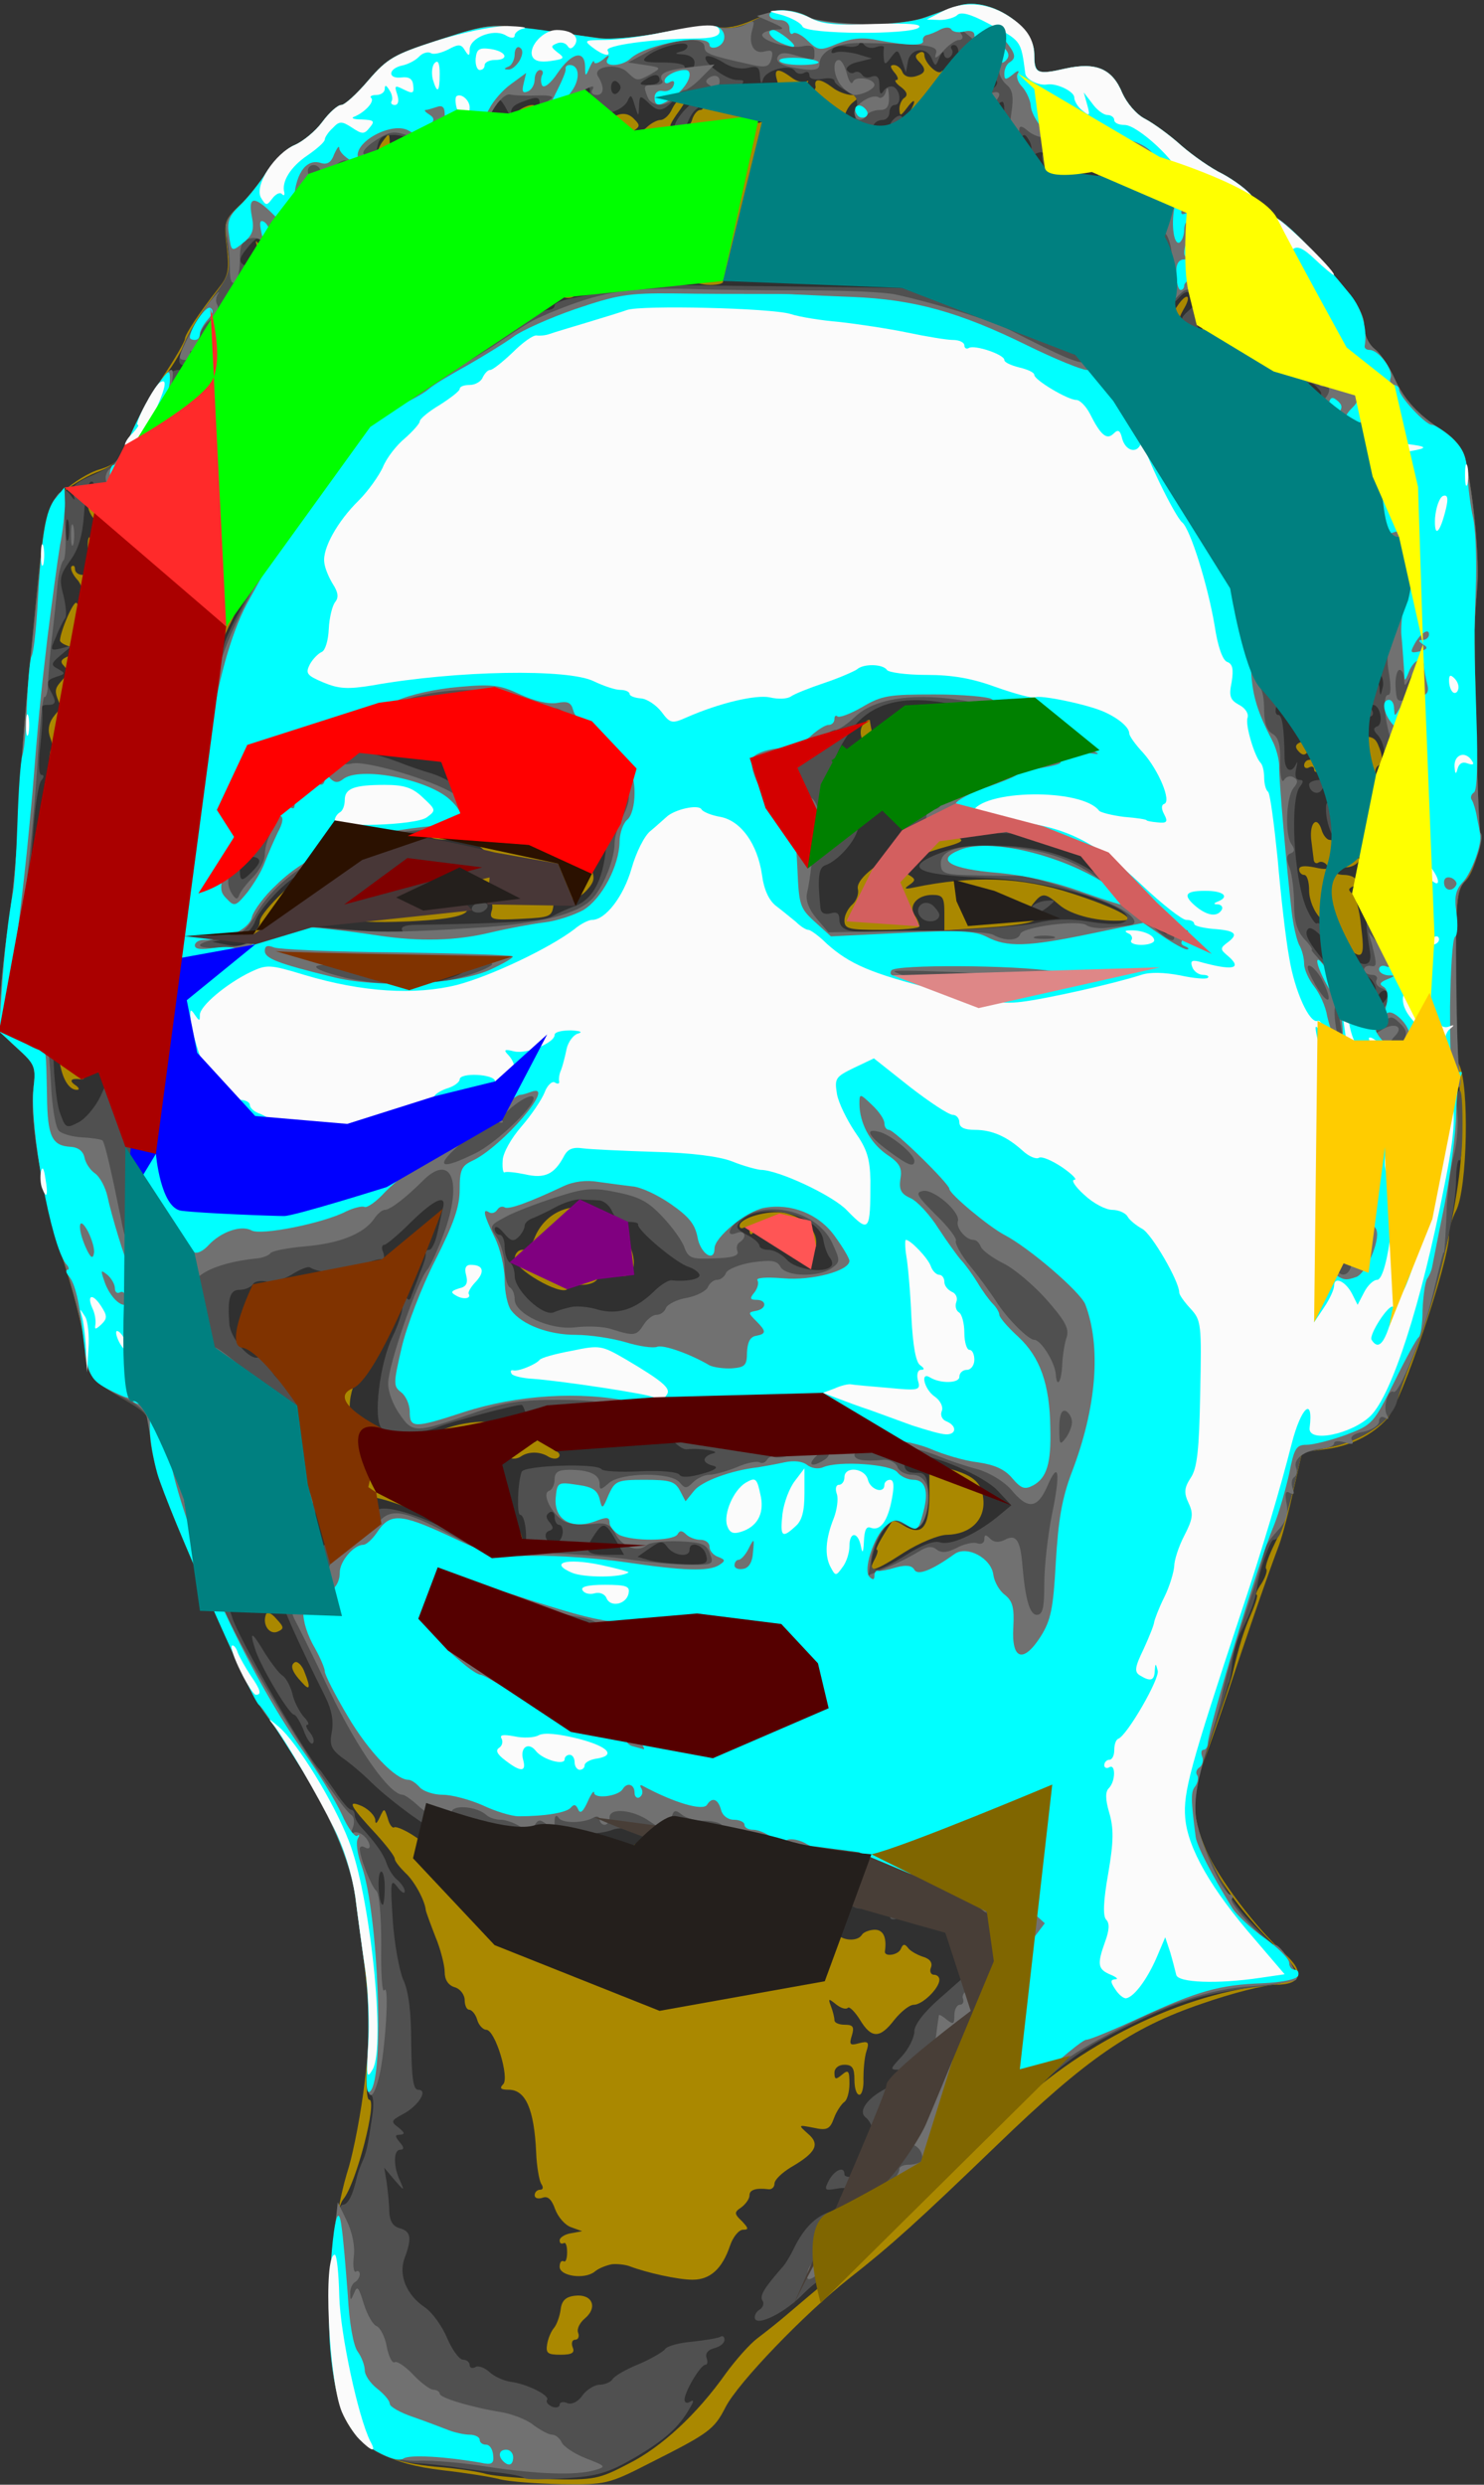 <?xml version="1.0" encoding="UTF-8" standalone="no"?>
<svg
   xmlns:dc="http://purl.org/dc/elements/1.1/"
   xmlns:cc="http://creativecommons.org/ns#"
   xmlns:rdf="http://www.w3.org/1999/02/22-rdf-syntax-ns#"
   xmlns:svg="http://www.w3.org/2000/svg"
   xmlns="http://www.w3.org/2000/svg"
   xmlns:sodipodi="http://sodipodi.sourceforge.net/DTD/sodipodi-0.dtd"
   xmlns:inkscape="http://www.inkscape.org/namespaces/inkscape"
   version="1.0"
   width="297px"
   height="497px"
   viewBox="0 0 2970 4970"
   preserveAspectRatio="xMidYMid meet"
   id="svg2804"
   sodipodi:docname="44.svg"
   inkscape:version="0.92.4 (5da689c313, 2019-01-14)">
  <rect x="0" y="0" width="2970" height="4970" fill="#333333" stroke="none"/>
  <defs
     id="defs2808" />
  <sodipodi:namedview
     pagecolor="#ffffff"
     bordercolor="#666666"
     borderopacity="1"
     objecttolerance="10"
     gridtolerance="10"
     guidetolerance="10"
     inkscape:pageopacity="0"
     inkscape:pageshadow="2"
     inkscape:window-width="1366"
     inkscape:window-height="705"
     id="namedview2806"
     showgrid="false"
     inkscape:zoom="0.67153803"
     inkscape:cx="74.685977"
     inkscape:cy="403.95005"
     inkscape:window-x="1358"
     inkscape:window-y="-8"
     inkscape:window-maximized="1"
     inkscape:current-layer="svg2804" />
  <g
     id="layer101"
     fill="#020202"
     stroke="none"
     style="fill:#aa8800;stroke:none">
    <path
       d="M1000 4959 c-19 -5 -71 -13 -115 -18 -104 -12 -166 -45 -195 -105 -44 -93 -41 -347 8 -501 10 -34 25 -111 32 -172 14 -113 12 -150 -20 -375 -11 -84 -88 -240 -172 -350 -30 -38 -48 -76 -147 -301 -67 -153 -91 -225 -91 -274 0 -29 -6 -37 -47 -61 -71 -41 -83 -57 -83 -103 0 -23 -18 -98 -40 -167 -45 -142 -71 -285 -63 -355 5 -44 3 -48 -31 -79 -33 -29 -36 -37 -36 -83 0 -28 7 -103 17 -166 9 -63 18 -157 20 -209 3 -89 6 -136 32 -409 20 -209 21 -213 58 -248 19 -18 51 -38 72 -44 33 -10 41 -19 60 -64 12 -28 42 -82 66 -120 25 -37 45 -72 45 -77 0 -9 29 -53 67 -101 20 -25 22 -36 17 -82 -6 -51 -5 -55 23 -82 17 -15 43 -47 57 -70 15 -22 40 -47 56 -53 16 -7 41 -27 55 -46 14 -19 31 -34 38 -34 7 0 31 -22 54 -49 39 -45 51 -52 144 -82 99 -32 102 -32 187 -20 48 6 106 14 130 17 24 4 80 -1 128 -11 47 -9 96 -14 110 -11 15 4 42 -1 71 -14 53 -23 79 -25 113 -5 34 20 182 19 235 -1 22 -8 51 -19 65 -23 59 -18 150 40 150 97 0 40 6 42 63 29 60 -13 93 0 113 49 9 20 28 43 46 52 17 9 50 33 72 53 23 20 60 46 83 57 22 12 50 32 60 46 11 13 33 32 50 43 17 10 63 55 102 101 54 62 71 90 71 112 0 19 8 37 21 48 12 9 29 35 39 57 20 45 49 76 100 108 21 14 37 34 42 52 17 75 30 206 24 265 -3 36 -5 72 -5 80 1 117 8 397 10 405 6 21 -12 83 -29 98 -15 14 -18 38 -20 181 -2 105 1 173 8 185 21 40 17 249 -6 293 -8 15 -14 37 -14 50 -1 55 -95 333 -124 366 -30 33 -74 55 -125 61 l-45 6 -17 75 c-9 41 -22 91 -29 110 -24 64 -48 134 -84 240 -19 58 -46 137 -60 175 -32 88 -32 128 -2 196 25 57 101 157 156 206 43 38 36 63 -17 63 -21 0 -88 17 -148 38 -141 48 -231 110 -409 282 -160 154 -212 201 -296 267 -89 70 -223 209 -248 258 -23 45 -33 52 -152 112 -82 42 -88 43 -175 42 -49 -1 -106 -5 -125 -10z"
       id="path2529"
       style="fill:#aa8800;stroke:none" />
  </g>
  <g
     id="layer102"
     fill="#303030"
     stroke="none"
     style="stroke:none">
    <path
       d="M975 4949 c-16 -5 -63 -12 -104 -15 -147 -14 -195 -67 -210 -235 -9 -104 6 -276 26 -300 26 -31 69 -199 52 -199 -6 0 -7 -40 -3 -92 3 -51 1 -127 -5 -168 -6 -41 -15 -107 -20 -147 -13 -90 -87 -242 -173 -355 -30 -38 -48 -76 -147 -301 -67 -153 -91 -225 -91 -274 0 -29 -6 -37 -47 -61 -71 -41 -83 -56 -83 -105 0 -23 -18 -98 -40 -167 -45 -139 -71 -282 -63 -353 5 -44 3 -48 -31 -79 -33 -29 -36 -37 -36 -83 0 -28 7 -103 17 -166 9 -63 18 -157 20 -209 3 -89 6 -136 32 -409 19 -203 22 -213 53 -243 16 -14 48 -34 71 -43 38 -14 45 -23 75 -88 18 -40 44 -85 58 -100 13 -15 33 -46 43 -69 10 -24 35 -65 56 -92 35 -46 37 -51 30 -102 -6 -51 -5 -55 23 -81 16 -16 42 -47 56 -70 15 -22 40 -47 56 -53 16 -7 41 -27 55 -46 14 -19 31 -34 38 -34 7 0 31 -22 54 -49 39 -45 51 -52 144 -82 99 -32 102 -32 187 -20 48 6 106 14 130 17 24 4 79 -1 127 -11 47 -9 98 -14 114 -10 20 4 42 0 70 -14 47 -24 76 -26 111 -6 34 20 182 19 235 -1 22 -8 51 -19 65 -23 59 -18 150 40 150 97 0 40 6 42 63 29 60 -13 93 0 113 49 9 20 28 43 46 52 17 9 50 33 72 53 23 20 60 46 83 57 22 12 50 32 60 46 11 13 33 32 50 43 17 10 63 55 102 101 54 62 71 90 71 112 0 19 8 37 21 48 12 9 29 35 39 57 20 45 49 76 100 108 21 14 37 34 42 52 17 75 30 206 24 265 -3 36 -5 72 -5 80 1 166 8 403 12 406 9 9 -14 78 -33 99 -15 18 -17 40 -15 190 1 94 5 210 8 259 6 83 1 133 -21 246 -16 77 -52 200 -76 259 -13 31 -26 68 -30 83 -9 39 -69 80 -135 93 l-56 12 -16 69 c-9 38 -26 89 -38 112 -12 24 -20 47 -17 50 3 3 -1 16 -9 29 -9 13 -13 23 -10 23 3 0 -2 17 -11 38 -14 32 -25 66 -38 123 -2 9 -20 63 -40 121 -20 57 -36 122 -36 144 0 73 64 181 168 282 24 24 42 48 39 55 -2 7 -30 15 -63 18 -184 20 -400 132 -536 278 -77 83 -175 173 -313 288 -49 41 -101 85 -115 97 -13 11 -38 31 -54 43 -16 12 -44 44 -63 70 -58 82 -129 148 -195 181 -59 31 -69 33 -158 31 -52 -1 -108 -6 -125 -10z m171 -254 c-3 -8 -1 -15 5 -15 6 0 9 -6 6 -14 -3 -7 3 -20 14 -29 26 -22 14 -49 -20 -45 -19 2 -27 10 -29 28 -2 14 -8 30 -13 36 -6 7 -12 21 -14 33 -3 18 1 21 27 21 23 0 29 -4 24 -15z m79 -166 c11 -1 27 1 35 4 34 13 97 27 126 27 35 0 59 -21 75 -68 6 -18 18 -32 26 -32 12 0 11 -3 -2 -17 -16 -15 -16 -18 -1 -28 9 -7 16 -17 16 -24 0 -11 13 -15 38 -12 6 1 12 -4 12 -11 0 -8 15 -22 33 -33 50 -29 59 -46 34 -67 -20 -18 -20 -18 11 -12 27 6 33 3 41 -19 5 -14 15 -28 20 -32 6 -3 11 -20 11 -37 0 -26 -2 -29 -15 -18 -12 10 -15 10 -15 -4 0 -9 8 -16 20 -16 16 0 20 7 20 30 0 17 4 30 10 30 5 0 9 -15 8 -32 0 -18 2 -43 6 -55 6 -18 4 -21 -15 -16 -18 5 -20 3 -14 -16 5 -17 2 -21 -14 -21 -12 0 -21 -4 -21 -9 0 -5 -3 -18 -7 -28 -6 -16 -5 -16 10 -4 10 8 20 11 24 7 3 -3 14 8 24 24 23 38 40 38 69 0 13 -16 30 -30 39 -30 17 0 51 -33 51 -50 0 -6 -5 -10 -11 -10 -6 0 -9 -7 -6 -14 4 -10 -2 -18 -16 -22 -12 -4 -26 -12 -30 -18 -6 -8 -10 -8 -14 2 -5 13 -34 17 -32 5 4 -27 -3 -43 -20 -43 -11 0 -23 5 -26 10 -9 15 -43 12 -52 -5 -8 -14 -87 -47 -95 -39 -3 2 -13 -5 -23 -16 -10 -11 -28 -20 -41 -20 -13 0 -43 -10 -66 -23 -29 -16 -55 -22 -80 -20 -32 3 -40 -1 -64 -32 -19 -25 -29 -32 -35 -24 -6 10 -11 10 -22 0 -13 -10 -16 -8 -22 9 -5 16 -10 18 -20 10 -10 -8 -14 -8 -17 1 -3 8 -9 9 -18 4 -8 -5 -21 -10 -30 -11 -8 -1 -35 -5 -60 -9 -34 -5 -41 -4 -30 4 12 9 8 10 -15 5 -16 -4 -31 -11 -33 -16 -5 -12 -40 -10 -48 3 -4 8 -9 7 -15 -2 -8 -11 -11 -11 -20 4 -12 21 -37 16 -88 -19 -19 -13 -38 -21 -42 -19 -3 3 -10 -5 -13 -18 -7 -21 -7 -21 -16 -2 -6 13 -9 15 -9 5 -1 -8 -12 -20 -26 -27 -32 -14 -25 -1 28 56 20 22 37 44 37 49 0 5 10 17 21 28 18 16 39 55 41 74 0 3 9 27 19 53 11 26 19 59 19 72 0 15 7 26 20 30 11 3 20 15 20 26 0 10 4 19 9 19 5 0 13 9 16 20 3 11 12 20 18 20 18 0 47 96 34 109 -8 8 -5 11 11 11 34 0 51 39 55 125 1 28 6 56 10 63 5 7 4 12 -2 12 -6 0 -11 5 -11 11 0 6 7 8 16 5 10 -4 18 3 25 23 6 16 20 32 32 36 l22 8 -22 4 c-13 2 -23 9 -23 14 0 6 3 8 8 6 4 -3 7 5 7 18 0 13 -3 21 -7 18 -5 -2 -8 3 -8 11 0 19 50 26 70 10 8 -7 24 -13 35 -15z m66 -1141 c45 8 103 -8 80 -23 -6 -3 -9 -11 -6 -16 4 -5 0 -9 -7 -10 -7 0 -24 -3 -38 -5 -14 -2 -65 -7 -115 -10 l-90 -7 25 27 c14 14 35 26 48 26 12 0 25 7 28 15 5 11 10 13 19 5 7 -6 29 -7 56 -2z m-681 -42 c-5 -15 -15 -24 -20 -21 -10 6 -6 19 15 41 15 17 17 10 5 -20z m-57 -108 c-10 -12 -19 -15 -21 -8 -7 20 7 40 23 34 14 -6 14 -9 -2 -26z m1257 -133 c30 -19 69 -35 85 -35 47 -1 77 -30 73 -71 -3 -35 -21 -50 -80 -64 l-28 -7 0 61 c0 67 -15 85 -52 62 -11 -7 -21 -11 -22 -9 -26 40 -35 58 -31 58 3 0 1 9 -5 20 -15 28 -2 25 60 -15z m-765 -27 c-2 -13 -8 -22 -14 -20 -7 1 -11 -13 -11 -38 0 -29 -4 -40 -15 -40 -12 0 -14 -7 -9 -27 9 -38 14 -44 25 -37 5 3 15 2 22 -3 15 -10 38 -10 55 1 7 4 16 5 20 1 4 -4 1 -10 -5 -12 -7 -3 -13 -11 -13 -19 0 -16 -16 -19 -25 -3 -5 6 -11 4 -19 -7 -7 -9 -18 -14 -23 -11 -6 4 -17 0 -24 -9 -15 -18 -93 -11 -137 12 -15 8 -40 14 -55 14 -15 0 -44 7 -63 15 -29 12 -35 19 -31 35 3 11 1 20 -4 20 -5 0 -9 8 -9 19 0 14 10 21 38 26 35 6 110 35 142 56 43 27 98 49 126 49 26 0 30 -4 29 -22z m-345 -267 c0 -11 3 -26 6 -34 3 -10 -3 -20 -15 -27 -17 -9 -22 -8 -27 5 -4 9 1 21 11 29 13 9 15 15 7 20 -17 10 -15 26 3 26 8 0 15 -9 15 -19z m466 -241 c13 0 26 -5 29 -11 4 -5 21 -9 38 -7 26 2 33 -1 35 -19 5 -32 -24 -81 -61 -104 -51 -32 -116 -9 -138 49 -5 12 -15 22 -24 22 -8 0 -15 8 -15 18 0 21 90 73 105 61 5 -5 19 -9 31 -9z m467 -78 c5 -29 -22 -57 -63 -66 -32 -6 -90 10 -90 26 0 5 5 6 10 3 6 -3 10 -1 10 6 0 7 3 10 6 6 7 -7 84 32 84 42 0 4 9 7 19 7 13 0 21 -9 24 -24z m-1342 -367 c6 -55 15 -117 21 -137 6 -20 8 -44 4 -53 -3 -9 -2 -14 2 -11 5 3 16 -43 26 -102 10 -59 23 -118 28 -132 6 -14 9 -62 8 -108 -1 -47 3 -89 9 -96 6 -7 12 -33 13 -56 2 -68 48 -177 138 -327 122 -203 177 -274 263 -331 20 -13 37 -31 37 -39 0 -10 7 -14 20 -10 11 3 27 -1 34 -9 8 -8 20 -12 28 -9 7 3 46 -17 87 -45 41 -27 80 -50 87 -50 8 0 14 -5 14 -11 0 -6 8 -8 19 -4 11 3 21 0 24 -8 7 -18 47 -29 47 -14 0 7 4 6 9 -2 5 -8 18 -15 28 -16 10 -1 35 -6 56 -10 22 -4 37 -3 37 2 0 15 33 12 52 -4 17 -15 38 -10 38 8 0 6 -9 7 -21 4 -15 -5 -19 -4 -15 4 4 6 21 11 37 11 17 0 28 -3 26 -8 -3 -4 14 -6 36 -6 23 1 93 3 156 4 147 3 231 14 273 35 18 9 67 28 108 42 41 14 82 31 91 39 8 8 23 14 32 14 30 0 90 45 142 106 50 58 155 211 155 225 0 4 3 9 7 11 16 6 73 100 68 108 -6 10 10 47 30 66 19 20 64 4 81 -27 8 -16 13 -37 12 -46 -2 -10 5 -19 16 -21 11 -2 16 0 12 7 -4 6 -3 11 3 11 15 0 26 -23 13 -28 -8 -2 -8 -11 -1 -28 14 -40 11 -49 -12 -28 -21 19 -21 19 -18 -17 2 -21 -3 -44 -10 -53 -11 -13 -11 -19 -1 -31 7 -8 8 -15 3 -15 -8 0 -47 -58 -48 -72 0 -3 -3 -9 -7 -13 -4 -4 -4 -13 -2 -20 3 -7 -4 -23 -15 -34 -12 -12 -22 -33 -22 -48 -2 -25 -2 -24 -9 7 l-7 35 -2 -32 c0 -18 -6 -33 -12 -33 -5 0 -8 4 -5 8 2 4 0 14 -5 22 -8 13 -10 13 -19 0 -5 -8 -10 -24 -10 -35 0 -17 -2 -17 -10 -5 -8 12 -10 10 -11 -10 -1 -14 -1 -28 0 -32 0 -3 -12 -11 -28 -16 -26 -9 -28 -8 -24 9 4 13 0 19 -11 19 -9 0 -16 -6 -16 -14 0 -8 -6 -16 -12 -19 -10 -3 -10 -9 0 -27 19 -31 7 -37 -13 -6 -21 31 -35 33 -35 6 0 -25 -20 -27 -21 -2 0 14 -2 14 -9 -3 -9 -19 -9 -19 -16 3 -8 27 -24 29 -24 2 0 -11 5 -20 10 -20 6 0 10 -6 10 -14 0 -8 8 -17 18 -19 9 -2 5 -3 -10 -2 -18 1 -28 -3 -28 -12 0 -7 9 -13 20 -13 11 0 20 -7 20 -16 0 -10 -4 -12 -12 -7 -7 4 -21 6 -30 5 -14 -3 -18 4 -18 30 -1 28 -2 30 -11 14 -8 -13 -8 -24 1 -42 7 -13 16 -21 21 -19 12 8 39 -6 33 -17 -3 -5 -11 -7 -18 -5 -9 3 -11 -4 -8 -26 4 -25 2 -29 -11 -24 -9 3 -19 2 -22 -3 -10 -17 -25 -11 -25 9 0 14 -7 19 -25 17 -14 0 -23 -5 -21 -11 2 -5 9 -9 15 -7 6 1 11 -5 11 -13 0 -8 -4 -15 -9 -15 -6 0 -6 -12 -1 -30 8 -29 8 -29 -16 -14 -13 9 -24 20 -24 25 0 5 -10 7 -23 4 -15 -4 -28 -1 -36 9 -20 24 -32 19 -19 -9 6 -13 15 -22 20 -19 11 7 48 -5 48 -16 0 -5 -6 -7 -14 -4 -7 3 -21 -2 -30 -11 -14 -15 -17 -15 -22 -1 -3 9 -11 16 -16 16 -6 0 -8 -6 -5 -14 3 -8 -1 -20 -9 -26 -8 -7 -14 -24 -14 -39 0 -21 -2 -23 -11 -11 -8 11 -9 8 -4 -13 4 -19 2 -26 -5 -22 -5 3 -10 17 -10 31 0 18 -4 23 -13 17 -6 -4 -18 -8 -25 -9 -22 -4 -24 -11 -13 -32 6 -12 11 -27 10 -34 0 -10 -2 -10 -6 0 -2 6 -8 10 -13 7 -4 -3 -6 5 -2 17 5 21 4 22 -12 9 -9 -8 -15 -20 -12 -26 2 -7 -1 -18 -7 -25 -9 -10 -9 -14 1 -17 6 -3 12 -12 12 -20 0 -9 -3 -14 -6 -10 -8 8 -34 -18 -34 -33 0 -6 -5 -8 -11 -4 -8 4 -8 9 0 17 16 16 14 24 -8 30 -12 3 -22 -1 -25 -9 -3 -8 -11 -14 -17 -14 -8 0 -8 4 1 15 7 8 9 15 4 15 -5 0 -1 7 9 14 12 9 14 16 8 21 -6 3 -11 14 -11 23 1 15 2 15 15 -2 20 -27 19 -11 -2 20 -20 32 -60 49 -78 34 -9 -8 -15 -7 -18 2 -3 7 -6 3 -6 -10 -1 -13 -5 -20 -11 -17 -18 11 -11 -27 8 -41 16 -13 16 -13 -3 -14 -11 0 -29 -7 -39 -15 -24 -18 -37 -19 -34 -3 2 6 -6 14 -17 16 -18 4 -18 3 -5 -14 8 -10 10 -15 4 -11 -6 3 -20 0 -30 -8 -27 -20 -36 -18 -29 5 5 16 2 20 -14 20 -14 0 -23 9 -27 25 -7 29 -18 31 -67 10 -43 -18 -50 -19 -42 -5 3 6 2 10 -4 10 -5 0 -13 9 -16 20 -3 11 -15 20 -26 20 -24 0 -24 -5 3 -42 14 -21 17 -29 7 -26 -8 2 -18 14 -24 26 -5 12 -16 22 -23 22 -7 0 -20 7 -28 15 -9 8 -21 15 -27 15 -8 0 -7 -4 2 -9 12 -8 12 -11 0 -23 -15 -16 -36 -13 -57 9 -8 7 -18 11 -23 8 -5 -4 -9 0 -9 7 0 7 -11 18 -25 25 -20 9 -25 8 -25 -2 0 -8 5 -17 10 -20 16 -10 12 -23 -7 -21 -10 0 -21 7 -24 15 -3 9 -10 3 -18 -17 -8 -18 -19 -32 -25 -32 -14 0 -38 15 -37 24 1 3 1 14 1 24 0 14 -2 15 -10 2 -11 -17 -14 -15 -29 25 -10 28 -10 27 -6 -15 6 -45 6 -45 -8 -15 -16 34 -54 71 -63 62 -4 -4 -1 -13 6 -22 17 -20 11 -24 -23 -18 -16 3 -27 11 -25 17 2 6 -6 21 -18 34 l-21 22 1 -32 c1 -25 -4 -34 -18 -36 -10 -2 -22 2 -27 10 -7 10 -9 8 -9 -7 -1 -20 -1 -20 -15 -1 -8 11 -13 28 -9 38 3 10 1 18 -5 18 -6 0 -11 8 -11 19 0 10 -7 24 -15 31 -12 10 -16 9 -21 -4 -3 -9 -11 -16 -17 -16 -6 0 -8 3 -4 6 7 7 -23 86 -36 95 -13 9 0 29 19 29 8 0 14 5 14 11 0 6 -9 8 -22 4 -31 -10 -39 -18 -41 -44 -1 -20 -17 -31 -17 -11 0 17 -34 50 -52 50 -9 0 -22 -8 -28 -18 -9 -14 -10 -13 -4 6 14 52 12 72 -7 72 -11 0 -19 5 -19 10 0 6 -7 10 -16 10 -10 0 -14 6 -11 14 3 8 -1 17 -8 20 -8 3 -12 12 -9 19 3 8 -1 17 -10 20 -11 5 -12 14 -5 46 9 42 8 76 -4 87 -14 14 -7 26 8 14 9 -7 14 -19 11 -27 -3 -7 1 -13 9 -13 20 0 19 17 -3 41 -20 21 -57 16 -48 -6 2 -7 -1 -18 -7 -24 -8 -8 -7 -11 5 -11 9 0 20 -5 24 -12 4 -6 3 -8 -4 -4 -6 3 -18 -4 -26 -16 -16 -22 -16 -22 -16 15 0 38 -15 51 -23 19 -3 -9 -5 0 -6 21 -1 23 -5 36 -11 32 -6 -3 -10 1 -10 9 0 9 -5 16 -11 16 -8 0 -9 15 -5 45 6 37 5 44 -8 39 -14 -5 -43 31 -38 49 1 4 -3 7 -8 7 -16 0 -12 37 5 44 8 3 15 1 15 -3 0 -5 7 -11 14 -14 10 -4 13 -1 10 7 -3 8 -1 17 5 20 6 4 8 13 5 20 -6 16 -50 15 -47 -1 2 -8 -7 -9 -27 -3 -28 8 -30 7 -29 -18 1 -17 3 -21 6 -9 6 24 23 11 23 -18 0 -18 -4 -22 -19 -18 -11 3 -22 12 -24 22 -3 11 -5 9 -6 -6 0 -13 -6 -23 -12 -23 -12 0 -2 42 13 51 11 7 -1 41 -12 34 -4 -3 -6 13 -3 35 5 33 3 40 -11 40 -9 0 -16 -5 -16 -12 0 -6 -3 -8 -7 -5 -3 4 2 16 12 27 16 17 14 63 -2 46 -6 -5 -32 56 -33 75 0 4 10 10 23 13 l22 7 -24 10 c-19 7 -22 12 -13 21 9 9 8 16 -5 30 -15 17 -15 21 0 54 20 41 20 44 7 44 -5 0 -10 -10 -10 -22 0 -21 0 -21 -14 -3 -9 13 -11 27 -5 42 5 13 5 23 1 23 -6 0 -8 160 -1 185 1 6 0 17 -4 25 -6 18 -18 93 -19 133 -1 15 -7 27 -15 27 -7 0 -13 5 -13 10 0 6 10 10 23 10 12 0 29 5 37 10 11 7 5 10 -23 10 -38 0 -38 1 -32 30 5 21 2 35 -9 46 -20 19 -21 50 -2 57 16 6 66 -13 66 -25 0 -5 5 -8 11 -8 7 0 9 9 4 23 -19 63 -3 147 29 147 6 0 4 -5 -4 -10 -13 -9 -7 -14 13 -11 4 0 7 -3 7 -7 0 -4 12 -8 27 -7 20 0 28 6 33 26 12 41 31 72 41 62 5 -5 13 -53 20 -108z m1697 -152 c-10 -2 -28 -2 -40 0 -13 2 -5 4 17 4 22 1 32 -1 23 -4z m-1130 -20 c-16 -2 -40 -2 -55 0 -16 2 -3 4 27 4 30 0 43 -2 28 -4z m1866 -100 c-3 -32 -11 -62 -18 -66 -8 -6 -8 -10 2 -14 17 -7 5 -23 -19 -23 -10 0 -19 -4 -19 -8 0 -4 10 -8 23 -7 20 0 37 -18 20 -21 -29 -5 -52 -18 -47 -25 3 -5 1 -9 -5 -9 -5 0 -13 -9 -16 -20 -9 -29 -24 -15 -21 18 2 15 4 33 5 40 0 7 5 11 10 7 5 -3 13 0 17 6 4 8 -3 9 -25 4 -20 -4 -31 -3 -31 4 0 6 5 11 10 11 6 0 10 14 10 31 0 18 9 42 23 56 83 94 91 95 81 16z m-2199 7 c3 -5 42 -10 86 -10 55 0 79 -4 79 -12 0 -9 3 -9 11 -1 7 7 47 9 118 6 99 -5 128 -14 114 -35 -2 -5 1 -16 8 -24 10 -13 14 -12 31 2 11 11 16 25 12 36 -5 17 0 19 58 16 60 -3 63 -4 66 -30 3 -26 22 -41 22 -18 0 17 26 11 45 -10 15 -17 16 -24 7 -45 -6 -14 -16 -25 -21 -25 -5 0 -11 -10 -15 -22 -5 -19 -8 -21 -16 -8 -8 13 -10 13 -10 -2 0 -10 -7 -15 -17 -14 -19 3 -31 26 -14 26 6 0 11 5 11 10 0 11 -28 7 -98 -16 -46 -15 -128 -21 -139 -11 -3 4 14 7 38 7 52 1 79 18 79 51 l0 24 -112 -3 c-106 -3 -119 -2 -197 27 -47 17 -87 31 -89 31 -3 0 11 -14 29 -30 50 -44 109 -77 163 -91 26 -6 44 -14 42 -17 -8 -7 -124 27 -166 48 -45 23 -130 104 -130 123 0 9 -6 18 -12 20 -10 4 -10 6 -1 6 6 1 15 -3 18 -9z m1315 -7 c0 -5 -4 -15 -10 -23 -12 -19 6 -40 36 -40 21 0 24 5 24 36 l0 35 78 -5 c89 -6 121 -14 101 -27 -10 -6 -10 -11 0 -23 17 -21 23 -20 51 4 24 21 82 35 130 31 27 -2 -21 -27 -105 -54 -100 -33 -199 -36 -315 -12 -19 4 -22 3 -10 -5 13 -9 13 -12 -3 -21 -18 -10 -18 -12 3 -26 12 -9 43 -21 69 -28 37 -10 42 -14 27 -20 -44 -19 -209 67 -199 104 2 9 -3 23 -11 30 -9 8 -16 22 -16 32 0 17 8 19 75 19 41 0 75 -3 75 -7z m856 -220 c-11 -11 -19 6 -11 24 8 17 8 17 12 0 3 -10 2 -21 -1 -24z m35 -27 c5 -6 9 -18 9 -28 0 -10 5 -18 11 -18 5 0 7 -5 3 -11 -3 -6 -1 -14 5 -18 8 -6 9 -15 2 -34 -10 -26 -12 -26 -80 -23 -79 5 -99 12 -81 30 8 8 13 7 20 -4 8 -13 10 -12 10 3 0 9 -4 17 -10 17 -5 0 -10 5 -10 11 0 5 5 7 10 4 6 -3 10 -1 10 4 0 7 7 7 21 -1 18 -11 23 -11 26 0 4 9 9 10 18 2 9 -8 11 -4 7 15 -2 14 -8 28 -13 31 -5 3 -9 12 -9 20 0 8 5 12 11 9 6 -4 13 3 17 16 6 22 7 22 10 4 2 -11 8 -24 13 -29z m-1621 -56 c0 -5 -6 -10 -14 -10 -20 0 -31 -19 -18 -32 13 -13 -6 -58 -24 -58 -7 0 -17 -7 -22 -16 -6 -11 -29 -17 -73 -21 -104 -9 -124 -9 -125 2 0 6 -6 23 -13 39 -14 35 -8 56 16 56 10 0 30 7 46 14 15 8 27 11 27 5 0 -5 18 -9 40 -9 22 0 40 4 40 9 0 6 19 9 42 9 23 0 44 5 46 11 5 14 32 15 32 1z m736 -72 c37 -35 42 -48 19 -48 -8 0 -15 -4 -15 -9 0 -5 -11 -8 -25 -7 -29 3 -54 32 -55 62 0 45 30 45 76 2z m24 12 c13 -11 19 -20 13 -20 -5 0 -18 9 -28 20 -10 11 -16 20 -13 20 3 0 15 -9 28 -20z m-124 -22 c-3 -13 -5 -25 -5 -27 -1 -3 -6 0 -12 6 -13 13 -5 43 11 43 5 0 8 -10 6 -22z m891 -43 c1 -5 -13 -11 -32 -12 -36 -3 -49 12 -17 20 25 7 45 4 49 -8z m-17 -41 c24 -15 24 -15 -19 -10 -30 3 -40 1 -30 -5 12 -7 11 -9 -3 -9 -10 0 -18 4 -18 10 0 8 28 29 40 29 3 0 16 -7 30 -15z m23 -41 c-4 -9 0 -11 13 -7 14 4 16 3 5 -4 -7 -5 -10 -15 -7 -21 4 -6 3 -11 -3 -11 -5 0 -13 9 -16 21 -7 20 -8 20 -21 -6 -17 -34 -17 -35 1 -35 8 0 15 -4 15 -10 0 -5 -5 -10 -11 -10 -5 0 -7 -4 -4 -10 9 -14 35 -12 35 3 0 6 7 21 16 32 14 19 15 18 13 -10 -3 -38 10 -77 22 -70 11 8 11 -6 0 -24 -5 -7 -13 -11 -19 -7 -6 3 -14 1 -18 -5 -12 -20 -35 20 -24 41 8 14 5 16 -16 12 -14 -2 -24 -1 -23 4 4 23 -2 45 -11 39 -6 -4 -8 -11 -5 -16 4 -5 -1 -9 -9 -9 -19 0 -20 5 -6 30 6 12 7 28 1 43 -12 32 3 47 45 45 23 -1 31 -5 27 -15z m-199 -728 c11 -8 16 -18 12 -22 -3 -4 -16 3 -28 15 -25 25 -13 29 16 7z m-389 -305 c3 -5 -3 -10 -15 -10 -12 0 -18 5 -15 10 3 6 10 10 15 10 5 0 12 -4 15 -10z"
       id="path2532"
       style="stroke:none" />
    <path
       d="M182 1978 c-14 -14 -16 -44 -3 -52 5 -3 11 9 14 27 6 38 4 40 -11 25z"
       id="path2534"
       style="stroke:none" />
    <path
       d="M270 1275 c-7 -9 -11 -18 -8 -20 3 -3 11 1 18 10 7 9 11 18 8 20 -3 3 -11 -1 -18 -10z"
       id="path2536"
       style="stroke:none" />
    <path
       d="M255 1100 c-3 -5 3 -10 14 -10 12 0 21 5 21 10 0 6 -6 10 -14 10 -8 0 -18 -4 -21 -10z"
       id="path2538"
       style="stroke:none" />
    <path
       d="M350 956 c0 -22 5 -36 13 -37 6 0 3 -4 -8 -9 -16 -7 -17 -9 -3 -9 22 -1 34 19 18 29 -7 4 -10 17 -7 29 3 12 1 24 -4 27 -5 3 -9 -11 -9 -30z"
       id="path2540"
       style="stroke:none" />
    <path
       d="M2592 952 c-15 -10 -5 -45 12 -39 13 4 21 47 9 47 -4 0 -14 -4 -21 -8z"
       id="path2542"
       style="stroke:none" />
    <path
       d="M795 358 c-10 -24 -2 -38 12 -23 6 7 8 18 3 26 -7 11 -10 10 -15 -3z"
       id="path2544"
       style="stroke:none" />
    <path
       d="M1050 285 c0 -8 5 -15 10 -15 6 0 10 7 10 15 0 8 -4 15 -10 15 -5 0 -10 -7 -10 -15z"
       id="path2546"
       style="stroke:none" />
    <path
       d="M1832 263 c15 -35 29 -55 36 -49 4 5 -36 76 -44 76 -2 0 2 -12 8 -27z"
       id="path2548"
       style="stroke:none" />
    <path
       d="M1520 230 c6 -11 7 -20 3 -20 -4 0 -1 -4 7 -9 8 -6 18 -7 22 -5 11 7 -8 40 -27 48 -13 4 -14 2 -5 -14z"
       id="path2550"
       style="stroke:none" />
    <path
       d="M2652 1201 c2 -7 7 -12 11 -12 12 1 9 15 -3 20 -7 2 -11 -2 -8 -8z"
       id="path2552"
       style="stroke:none" />
  </g>
  <g
     id="layer103"
     fill="#505050"
     stroke="none"
     style="stroke:none">
    <path
       d="M1050 4957 c-3 -4 -30 -9 -60 -12 -30 -3 -68 -8 -85 -11 -16 -2 -48 -6 -70 -7 -108 -7 -160 -74 -174 -223 -9 -104 7 -294 25 -294 10 0 20 -18 29 -58 2 -8 7 -21 11 -30 8 -19 10 -29 19 -89 4 -27 2 -43 -4 -43 -7 0 -9 -29 -5 -87 3 -49 1 -122 -5 -163 -6 -41 -15 -107 -20 -147 -13 -90 -87 -242 -173 -355 -30 -38 -48 -76 -147 -301 -67 -153 -91 -225 -91 -274 0 -29 -6 -37 -47 -61 -71 -41 -83 -56 -83 -105 0 -23 -18 -98 -40 -167 -45 -139 -71 -282 -63 -353 5 -44 3 -48 -31 -79 -33 -29 -36 -37 -36 -83 0 -28 7 -103 17 -166 9 -63 18 -157 20 -209 3 -89 6 -136 32 -409 17 -178 23 -211 42 -234 16 -19 20 -20 30 -7 9 13 10 12 5 -3 -4 -13 5 -22 43 -38 42 -19 51 -28 70 -74 35 -83 72 -135 98 -135 17 0 23 6 23 22 0 20 -1 21 -13 4 -12 -16 -15 -13 -35 39 -12 31 -22 68 -22 81 0 13 -3 24 -7 24 -9 0 -44 56 -54 85 -6 16 -7 17 -8 3 -1 -14 -5 -16 -26 -8 -22 8 -25 7 -25 -11 0 -11 -4 -18 -9 -15 -5 3 -11 33 -13 66 -3 42 -11 69 -28 92 -20 28 -22 36 -13 69 5 21 7 42 3 46 -3 4 -12 21 -18 37 -12 27 -12 28 10 23 l23 -6 -23 19 c-20 17 -21 20 -6 28 16 9 15 10 -4 16 -18 6 -20 11 -12 26 14 25 13 30 -6 30 -8 0 -13 3 -10 8 2 4 1 35 -3 70 -4 37 -4 62 2 62 6 0 5 5 -1 12 -5 7 -13 56 -16 108 -4 52 -11 123 -15 157 -7 59 -6 63 13 63 12 0 28 5 36 11 11 7 6 9 -20 7 -28 -2 -35 1 -34 15 1 9 -3 17 -10 17 -7 0 -7 3 2 8 10 7 10 14 -3 38 -22 42 -19 63 11 74 33 13 34 13 34 -5 0 -8 6 -15 13 -15 10 0 13 20 14 74 1 41 6 90 12 109 12 34 13 35 38 22 14 -7 34 -31 44 -52 13 -30 18 -33 18 -16 1 12 5 24 10 27 4 3 11 25 15 48 l7 42 14 -28 c8 -15 21 -75 30 -134 8 -59 22 -141 30 -182 8 -41 22 -115 31 -165 9 -49 20 -95 25 -101 5 -5 8 -50 8 -98 0 -50 4 -93 10 -99 6 -6 11 -31 11 -55 0 -24 6 -58 14 -75 8 -18 20 -50 26 -72 11 -35 108 -210 178 -320 46 -72 106 -137 164 -176 31 -22 62 -39 68 -39 17 0 80 -34 154 -84 38 -25 75 -46 82 -46 8 0 14 -4 14 -9 0 -5 19 -12 43 -16 45 -9 56 -11 60 -15 1 -1 15 -3 30 -4 15 0 32 -8 37 -16 8 -12 12 -12 18 -2 5 6 19 12 33 12 13 0 125 2 249 3 l225 3 120 39 c66 22 144 52 172 67 29 16 54 28 55 28 2 -1 15 1 30 5 29 7 154 139 181 190 8 17 35 60 59 97 61 93 82 132 79 142 -1 5 1 16 5 25 4 9 9 27 11 41 2 14 11 29 19 33 11 6 12 13 4 28 -14 26 -3 44 16 28 13 -10 13 -8 5 15 -6 14 -8 26 -4 26 4 0 -1 6 -11 13 -16 12 -16 14 -2 26 10 8 14 21 11 32 -4 11 -2 19 3 19 8 0 12 24 13 88 1 24 14 30 23 10 3 -7 3 -3 0 10 -3 13 -1 22 7 22 8 0 8 4 1 13 -21 25 -13 181 12 242 9 21 19 35 22 32 4 -4 22 14 41 39 36 47 71 57 65 19 -11 -67 -10 -77 9 -82 20 -6 26 -23 8 -23 -7 0 -9 -9 -6 -21 6 -22 -11 -69 -24 -69 -12 0 0 -51 16 -67 21 -20 19 -25 -7 -18 -21 6 -22 5 -5 -8 9 -8 17 -19 17 -26 0 -6 5 -11 10 -11 6 0 10 -9 10 -19 0 -30 19 -35 30 -9 11 23 11 23 5 -2 -2 -14 -5 -28 -5 -32 0 -4 -7 -5 -15 -2 -10 4 -15 0 -15 -13 0 -10 -6 -25 -12 -32 -10 -10 -10 -15 -2 -18 14 -5 6 -43 -8 -43 -5 0 -7 4 -3 9 11 18 -13 20 -29 2 -15 -16 -15 -20 0 -49 8 -18 12 -37 8 -43 -3 -6 -2 -14 4 -18 7 -4 8 -12 2 -21 -6 -10 -10 -4 -15 22 -5 25 -15 39 -32 47 -34 15 -38 10 -12 -17 11 -12 17 -27 14 -32 -3 -6 -1 -10 4 -10 6 0 11 -16 11 -35 0 -34 13 -47 23 -22 4 9 6 9 6 -1 1 -7 -4 -22 -9 -32 -8 -15 -6 -21 7 -29 14 -8 15 -11 3 -11 -10 0 -4 -9 15 -25 24 -20 27 -25 11 -25 -16 0 -17 -2 -5 -17 13 -15 11 -16 -13 -9 -25 6 -28 4 -28 -18 0 -13 6 -26 13 -29 8 -3 6 -10 -8 -21 -23 -18 -35 -20 -35 -6 0 6 -4 10 -10 10 -13 0 -7 -59 7 -64 9 -4 9 -11 0 -30 -6 -13 -15 -22 -19 -20 -5 3 -8 -1 -8 -8 0 -10 -2 -10 -9 1 -7 11 -10 9 -16 -9 -13 -40 -8 -93 9 -102 13 -7 13 -12 3 -22 -6 -8 -15 -12 -19 -9 -5 2 -8 -1 -8 -7 0 -6 -10 -8 -24 -4 -20 5 -24 1 -29 -25 -5 -21 -11 -29 -21 -25 -8 3 -17 1 -20 -4 -3 -5 -17 -7 -31 -4 -23 4 -25 1 -25 -32 0 -33 -2 -36 -19 -26 -25 13 -31 13 -31 0 0 -5 9 -10 19 -10 11 0 23 -4 26 -10 9 -15 25 -12 19 4 -3 8 -1 17 5 21 18 11 12 -30 -7 -53 l-19 -21 -32 33 c-20 20 -30 39 -26 46 6 9 2 9 -15 0 -21 -11 -21 -12 14 -42 20 -17 36 -37 36 -44 0 -20 -13 -17 -30 5 -7 11 -17 18 -21 16 -4 -3 -12 2 -19 10 -17 20 -32 19 -30 -3 3 -23 -10 -62 -21 -62 -5 0 -6 -7 -3 -15 4 -8 2 -15 -4 -15 -13 0 -22 -49 -10 -56 10 -6 1 -24 -13 -24 -6 0 -7 5 -3 12 5 7 3 8 -6 3 -10 -6 -10 -10 2 -19 19 -15 30 -57 18 -76 -7 -11 -10 -8 -10 15 0 21 -3 26 -9 16 -5 -7 -14 -10 -21 -6 -7 4 -29 9 -49 12 -32 3 -34 2 -18 -10 21 -17 22 -31 2 -23 -10 3 -15 -1 -15 -12 0 -13 -4 -11 -17 7 l-16 24 -8 -21 c-10 -26 -29 -29 -30 -4 0 14 -2 14 -8 -3 -5 -11 -7 -23 -4 -27 2 -4 -4 -5 -13 -1 -10 4 -15 2 -11 -3 3 -6 1 -16 -4 -24 -8 -13 -10 -13 -19 0 -9 13 -11 13 -20 0 -5 -8 -10 -30 -10 -49 0 -32 -1 -33 -18 -18 -24 22 -32 21 -32 -1 0 -9 10 -23 21 -30 15 -10 18 -17 11 -24 -6 -6 -8 -18 -5 -27 4 -13 3 -13 -5 -2 -6 8 -17 11 -26 8 -9 -4 -16 -2 -16 3 0 6 9 10 20 10 11 0 20 5 20 11 0 6 -6 9 -14 6 -8 -3 -17 1 -20 9 -6 16 -36 20 -36 4 0 -5 -8 -7 -17 -4 -15 5 -14 2 3 -13 21 -19 31 -73 13 -73 -5 0 -8 4 -4 9 3 5 1 12 -5 16 -5 3 -10 0 -11 -7 0 -7 -4 -4 -9 7 -7 18 -8 19 -15 3 -10 -26 -43 -22 -48 5 l-4 22 -8 -24 c-8 -23 -9 -23 -22 -6 -10 14 -13 15 -14 4 -1 -8 -1 -18 0 -23 1 -5 -6 -5 -15 -2 -10 4 -21 1 -26 -6 -5 -8 -8 -9 -8 -2 0 6 -10 9 -24 7 -13 -3 -27 0 -30 6 -4 6 -2 9 6 6 7 -3 27 -1 43 3 l30 9 -28 7 c-15 3 -25 11 -22 16 4 6 10 8 15 5 5 -3 11 -1 15 4 3 6 12 8 20 4 11 -3 15 2 15 18 0 18 3 20 9 10 5 -7 14 -10 20 -7 14 9 15 36 1 36 -5 0 -10 7 -10 15 0 8 -6 15 -14 15 -8 0 -16 5 -18 11 -2 5 -11 7 -22 3 -13 -5 -17 -14 -12 -34 4 -22 0 -29 -20 -38 -13 -7 -24 -16 -24 -20 0 -5 -11 -7 -25 -4 -15 2 -25 0 -25 -7 0 -7 -5 -9 -11 -5 -6 3 -14 2 -18 -4 -9 -15 -59 -2 -64 17 -3 11 -5 8 -6 -7 -1 -18 -5 -21 -25 -16 -15 3 -34 -1 -50 -12 -15 -9 -29 -14 -33 -11 -9 10 39 46 61 47 18 0 18 1 1 20 -13 15 -21 17 -31 9 -18 -14 -79 -5 -99 15 -20 20 -29 20 -49 0 -15 -14 -16 -13 -17 8 -1 23 -1 23 -9 -2 -6 -21 -8 -22 -14 -8 -8 17 -46 32 -46 17 0 -5 -4 -9 -10 -9 -5 0 -10 7 -10 15 0 8 -7 15 -15 15 -13 0 -14 -4 -1 -34 18 -43 -3 -41 -25 2 -7 15 -14 28 -15 30 -5 9 -54 -20 -54 -32 0 -12 -6 -13 -30 -4 -24 8 -30 15 -26 32 3 12 0 9 -6 -7 -7 -15 -15 -27 -18 -27 -3 0 -14 18 -24 40 -17 40 -29 49 -41 31 -9 -16 -70 -6 -73 12 -3 15 -6 16 -25 2 -12 -8 -34 -15 -49 -15 -24 0 -30 5 -34 30 -4 17 -10 30 -15 30 -5 0 -9 6 -9 13 0 7 -9 13 -21 14 -16 2 -18 -1 -9 -12 7 -8 7 -15 1 -19 -6 -4 -15 3 -21 14 -8 15 -17 19 -35 14 -18 -5 -25 -2 -25 9 0 8 -3 24 -6 34 -5 17 -5 17 9 0 19 -23 31 1 12 26 -13 18 -31 24 -20 7 3 -5 1 -10 -4 -10 -6 0 -11 7 -11 15 0 8 0 17 0 20 0 3 -8 13 -18 23 -21 22 -51 25 -59 6 -4 -12 -9 -10 -24 7 -24 28 -24 36 1 44 11 3 20 13 20 21 0 17 -12 18 -28 2 -9 -9 -12 -9 -12 3 0 8 -9 21 -19 29 -11 7 -18 17 -16 21 3 3 -7 19 -20 33 -29 32 -32 51 -7 65 9 6 11 11 5 11 -7 0 -13 5 -13 11 0 5 5 7 12 3 7 -5 8 -3 3 6 -6 10 -12 8 -27 -9 -10 -13 -18 -18 -18 -12 0 6 -6 11 -14 11 -21 0 6 -65 56 -130 38 -51 40 -55 33 -106 -6 -51 -5 -56 23 -81 16 -16 42 -47 56 -70 15 -22 40 -47 56 -53 16 -7 41 -27 55 -46 14 -19 31 -34 38 -34 7 0 31 -22 54 -49 39 -45 51 -52 144 -82 99 -32 102 -32 187 -20 48 6 106 14 130 17 24 4 79 -1 127 -11 47 -9 98 -14 114 -10 20 4 42 0 70 -14 47 -24 76 -26 111 -6 34 20 182 19 235 -1 22 -8 51 -19 65 -23 59 -18 150 40 150 97 0 40 6 42 63 29 60 -13 93 0 113 49 9 20 28 43 46 52 17 9 50 33 72 53 23 20 60 46 83 57 22 12 50 32 60 46 11 13 33 32 50 43 17 10 63 55 102 101 54 62 71 90 71 112 0 19 8 37 21 48 12 9 29 35 39 57 20 45 49 76 100 108 21 14 37 34 42 52 17 75 30 206 24 265 -3 36 -5 72 -5 80 1 166 8 403 12 406 9 9 -14 78 -33 99 -15 18 -17 40 -15 190 1 94 3 177 4 185 1 8 0 26 -3 40 -5 20 -5 21 2 5 6 -13 9 7 9 63 0 45 -3 78 -6 73 -3 -5 -7 14 -7 42 -2 79 -44 250 -88 356 -13 31 -26 68 -30 83 -9 39 -69 80 -135 93 l-56 12 -16 69 c-20 82 -28 104 -40 104 -7 0 -29 62 -34 100 -3 21 -14 50 -30 81 -8 14 -16 43 -19 65 -2 21 -5 39 -6 39 -1 0 -3 7 -5 15 -2 8 -17 56 -34 106 -39 116 -39 153 -1 229 48 94 53 101 119 166 34 33 60 66 58 72 -2 7 -30 15 -63 19 -131 15 -181 31 -313 99 -70 37 -110 68 -236 189 -83 80 -166 159 -185 175 -102 88 -148 125 -156 125 -5 0 -22 14 -37 29 -35 36 -90 64 -96 49 -2 -5 2 -14 9 -18 7 -4 10 -13 6 -18 -6 -10 3 -25 39 -66 6 -6 17 -24 25 -41 19 -38 42 -61 69 -70 12 -3 21 -13 21 -21 0 -8 5 -14 10 -14 6 0 10 -4 10 -9 0 -4 -12 -6 -26 -3 -24 4 -25 3 -15 -17 12 -21 31 -29 31 -12 0 5 9 7 21 4 36 -10 52 -94 21 -118 -17 -14 10 -46 56 -64 36 -15 42 -31 12 -31 -20 0 -19 -1 5 -27 14 -15 25 -38 25 -50 0 -13 19 -38 51 -66 l50 -44 -17 -39 c-10 -21 -20 -43 -22 -48 -3 -5 3 -6 12 -3 11 5 16 1 16 -14 0 -16 -3 -18 -19 -10 -14 8 -22 7 -31 -4 -7 -8 -21 -15 -30 -15 -10 0 -21 -6 -24 -12 -3 -7 -4 -4 -3 7 1 12 -5 21 -17 23 -14 3 -17 0 -13 -12 5 -14 1 -15 -32 -10 -24 4 -41 2 -45 -5 -4 -6 -15 -11 -25 -11 -11 0 -21 -9 -24 -22 -5 -17 -9 -19 -20 -10 -17 15 -58 12 -72 -5 -16 -19 -92 -42 -103 -31 -6 6 -12 6 -16 -1 -4 -6 -18 -11 -31 -11 -13 0 -28 -7 -33 -16 -6 -12 -18 -15 -36 -12 -15 3 -29 1 -32 -3 -13 -22 -63 -39 -88 -29 -21 8 -53 10 -155 10 -13 0 -44 -7 -68 -15 -41 -14 -48 -14 -69 0 -13 8 -24 21 -24 27 0 7 -7 3 -15 -8 -8 -10 -15 -15 -15 -11 0 11 -95 -57 -136 -97 -17 -17 -44 -40 -59 -50 -22 -17 -26 -25 -21 -52 4 -21 0 -44 -13 -70 -58 -116 -91 -191 -91 -206 0 -9 -5 -20 -10 -23 -6 -4 -19 -24 -30 -46 -23 -44 -60 -55 -60 -18 0 18 -3 19 -15 9 -25 -21 -36 -7 -20 24 8 15 15 37 15 47 0 10 4 20 9 23 5 3 11 16 15 29 9 36 149 281 176 307 3 3 16 22 30 42 14 21 28 38 33 38 4 0 7 5 7 11 0 6 6 16 13 24 28 30 45 54 51 73 4 11 13 26 21 32 8 7 15 17 15 23 0 6 -7 2 -15 -9 -13 -17 -14 -11 -9 66 3 47 13 101 21 120 11 23 16 65 16 127 1 71 4 93 14 93 21 0 0 33 -31 49 -24 13 -24 15 -8 27 12 10 13 13 3 14 -11 0 -11 3 -1 15 9 10 9 15 1 15 -14 0 -14 34 0 63 9 20 8 20 -11 -2 l-21 -25 5 30 c2 16 5 42 5 57 1 20 7 30 21 34 22 6 25 19 10 59 -13 34 3 74 40 99 15 10 35 38 45 62 10 23 24 43 32 43 7 0 13 5 13 11 0 5 5 7 11 4 5 -4 18 0 29 10 10 9 28 17 41 19 33 4 79 27 74 36 -3 5 2 10 10 14 8 3 15 1 15 -4 0 -5 7 -7 16 -3 9 3 21 -3 30 -16 8 -11 24 -21 34 -21 10 0 22 -5 26 -11 3 -6 27 -20 52 -30 26 -11 49 -25 53 -30 3 -6 28 -13 54 -15 26 -3 52 -7 57 -10 4 -3 8 0 8 6 0 7 -9 14 -21 17 -12 3 -18 11 -15 19 3 8 2 14 -2 14 -10 0 -42 54 -42 70 0 6 5 8 11 4 8 -5 8 -1 0 12 -22 39 -50 64 -111 100 -52 30 -74 37 -138 41 -43 3 -79 3 -82 0z m-280 -1183 c0 -19 -4 -33 -8 -30 -8 5 -4 66 4 66 2 0 4 -16 4 -36z m626 -355 c6 -5 32 -12 57 -15 42 -6 45 -9 43 -33 -3 -29 21 -23 -266 -61 -47 -7 -112 -18 -146 -26 -76 -18 -87 -18 -81 0 3 8 -2 17 -11 21 -10 4 -12 9 -6 13 6 4 13 15 17 25 4 9 15 20 24 24 10 3 25 11 33 18 17 13 117 35 162 35 15 0 28 5 28 11 0 12 128 2 146 -12z m-217 -173 c-8 -8 -104 -18 -96 -10 4 4 26 10 50 14 40 6 55 5 46 -4z m635 -136 c30 -19 55 -29 67 -25 21 7 70 -15 114 -50 l29 -24 -28 -30 c-28 -29 -125 -71 -165 -71 -14 0 -21 6 -21 18 0 13 7 18 23 18 18 -1 22 5 25 36 4 47 -13 82 -36 73 -9 -4 -22 -9 -29 -12 -14 -5 -38 30 -47 70 -8 36 7 35 68 -3z m-401 0 c-5 -20 -33 -29 -33 -10 0 16 -31 12 -44 -5 -10 -14 -14 -13 -36 2 l-24 17 24 7 c14 4 46 7 72 8 41 1 46 -1 41 -19z m-367 -8 c12 -7 7 -72 -5 -72 -7 0 -5 -65 3 -86 5 -13 152 -18 160 -5 3 4 38 6 77 4 41 -2 75 1 79 7 4 6 20 5 45 -2 26 -7 34 -13 23 -16 -10 -2 -18 -7 -18 -12 0 -5 8 -11 18 -13 16 -4 -28 -11 -54 -8 -6 1 -19 -8 -29 -19 -19 -21 -50 -26 -60 -10 -4 6 -12 4 -22 -6 -9 -9 -30 -15 -52 -14 -20 1 -62 2 -94 1 -50 -1 -60 -4 -64 -21 -3 -11 -7 -20 -9 -20 -15 0 -138 33 -166 44 -35 15 -101 17 -114 3 -18 -17 -4 -132 22 -184 16 -34 23 -61 19 -75 -5 -18 -4 -19 4 -8 9 13 11 13 15 0 3 -8 11 -28 17 -45 7 -16 12 -33 11 -37 -1 -5 2 -8 7 -8 5 0 12 -15 16 -32 4 -18 9 -41 11 -50 9 -31 -16 -20 -64 27 -25 25 -49 45 -53 45 -5 0 -6 7 -2 15 3 9 2 15 -3 14 -5 -2 -26 5 -46 14 -33 14 -77 15 -98 2 -4 -2 -20 4 -37 15 -17 10 -40 16 -51 13 -11 -2 -23 0 -26 6 -4 6 -16 11 -27 11 -19 0 -24 18 -20 68 2 29 41 74 58 67 8 -3 18 6 23 20 5 14 20 30 34 36 13 6 29 23 36 37 13 30 24 141 21 230 -2 60 -1 63 19 52 11 -6 20 -15 20 -20 0 -6 10 -10 23 -10 12 0 28 -9 34 -19 7 -11 23 -21 35 -23 27 -5 109 25 148 52 42 30 114 47 136 32z m186 -22 c-21 -36 -25 -37 -45 -6 -19 29 -14 36 29 36 l33 0 -17 -30z m-106 -13 c1 -9 -2 -17 -7 -17 -5 0 -9 -7 -9 -16 0 -8 -5 -12 -10 -9 -8 5 -8 11 0 20 8 10 8 14 -1 17 -7 2 -9 10 -5 17 10 16 29 9 32 -12z m19 -453 c11 -2 35 0 53 6 39 10 74 -1 111 -37 13 -13 29 -23 35 -22 28 3 56 -2 56 -10 0 -5 -10 -13 -22 -17 -24 -7 -104 -74 -101 -85 1 -3 -8 -5 -20 -5 -13 1 -26 -7 -32 -21 -5 -12 -17 -22 -27 -22 -10 -1 -27 -1 -38 -2 -11 0 -32 7 -47 15 -16 9 -36 18 -45 22 -10 3 -18 10 -18 16 0 5 -5 15 -12 22 -10 10 -16 9 -30 -8 -10 -12 -17 -15 -18 -8 0 6 5 12 10 12 6 0 10 11 10 24 0 14 5 28 10 31 6 3 10 16 10 27 0 29 57 82 78 73 9 -4 26 -9 37 -11z m518 -81 c4 -3 3 -11 -2 -17 -5 -6 -11 -22 -13 -35 -7 -51 -124 -79 -165 -39 -12 12 -10 16 12 28 14 7 25 17 25 22 0 4 8 8 18 8 11 0 27 9 37 20 17 19 74 28 88 13z m1113 -550 c-4 -4 -12 -1 -17 7 -9 13 -10 12 -6 -2 3 -9 -2 -23 -12 -32 -29 -26 -32 -18 -9 25 19 37 22 39 36 25 9 -9 12 -19 8 -23z m-80 -27 c-9 -38 -66 -110 -78 -98 -8 8 -1 23 21 51 18 23 37 41 42 41 5 0 9 12 10 28 0 15 3 21 6 14 3 -7 2 -23 -1 -36z m-637 18 c2 -2 2 -6 0 -8 -6 -5 -210 -14 -204 -8 21 22 183 34 204 16z m-1161 -17 c44 -13 48 -31 4 -20 -16 4 -23 2 -18 -5 3 -6 -1 -9 -11 -6 -16 3 -94 11 -130 13 -29 2 -10 20 25 24 72 7 87 7 130 -6z m-263 -103 c49 4 110 9 133 12 30 3 42 2 37 -5 -4 -7 6 -11 27 -11 176 -3 256 -7 273 -17 11 -6 32 -16 47 -21 41 -17 61 -65 63 -152 2 -56 -3 -85 -16 -112 -11 -21 -19 -44 -19 -53 0 -8 -7 -15 -15 -15 -8 0 -19 -9 -25 -20 -7 -13 -21 -20 -40 -20 -17 0 -30 -4 -30 -10 0 -15 -68 -43 -90 -37 -11 3 -20 1 -20 -4 0 -13 -109 1 -145 19 -16 8 -47 32 -67 54 -36 38 -48 55 -29 44 7 -5 45 5 96 25 11 4 31 11 45 15 56 16 130 78 130 109 0 6 -25 9 -66 7 -136 -7 -278 38 -361 114 -23 22 -47 51 -52 66 -8 20 -19 29 -48 34 l-38 8 30 6 c23 5 37 0 60 -18 28 -23 34 -24 120 -18z m1440 -8 c34 -8 66 -9 102 -3 28 5 60 7 69 3 57 -22 -131 -85 -272 -90 -144 -6 -169 -21 -89 -51 34 -13 65 -16 128 -13 107 5 177 39 259 122 32 33 60 57 63 54 14 -14 -129 -139 -193 -169 -62 -30 -75 -32 -172 -33 -58 0 -115 2 -127 6 -18 5 -27 0 -43 -22 -24 -34 -26 -50 -4 -50 8 0 13 -4 9 -9 -8 -14 12 -23 51 -23 27 0 34 -4 34 -19 0 -10 5 -19 10 -19 6 0 10 8 10 18 1 16 1 16 11 0 7 -12 22 -18 49 -18 22 0 40 -4 40 -10 0 -5 11 -10 24 -10 14 0 28 -5 32 -11 3 -6 -1 -10 -12 -9 -32 4 -40 0 -24 -10 12 -8 11 -10 -7 -10 -13 0 -24 -8 -28 -20 -4 -14 -23 -24 -58 -34 -118 -31 -192 -16 -237 49 -33 48 -38 75 -15 75 8 0 15 7 15 16 0 8 4 13 9 9 5 -3 12 4 16 15 3 11 13 20 21 20 8 0 14 5 14 11 0 5 -4 7 -10 4 -5 -3 -10 1 -10 9 0 9 -6 13 -14 10 -11 -4 -13 0 -9 15 5 21 -36 72 -66 82 -13 5 -15 27 -9 85 1 10 8 14 20 11 13 -4 18 0 18 13 0 12 9 20 23 22 49 7 325 -4 372 -16z m-1571 -102 c21 -21 20 -29 -4 -31 -15 -1 -20 4 -20 23 0 28 3 29 24 8z m2278 -56 c-9 -9 -12 -7 -12 12 0 19 3 21 12 12 9 -9 9 -15 0 -24z m-20 -340 c-6 -6 -12 -6 -16 1 -4 6 -2 11 3 11 6 0 12 8 12 18 1 15 2 15 6 -2 3 -10 0 -23 -5 -28z m-2625 -305 c-3 -10 -5 -2 -5 17 0 19 2 27 5 18 2 -10 2 -26 0 -35z m2538 -164 c6 -19 0 -38 -9 -28 -10 12 -16 49 -7 49 5 0 13 -9 16 -21z m-1433 -704 c0 -5 -5 -11 -10 -13 -5 -1 -9 4 -9 13 0 9 4 14 9 13 5 -2 10 -8 10 -13z m78 -15 c0 -13 -11 -13 -30 0 -12 8 -11 10 8 10 12 0 22 -4 22 -10z m70 -35 c0 -9 -10 -15 -22 -16 -18 -1 -19 -2 -5 -6 9 -2 15 -8 12 -13 -6 -10 -64 7 -82 24 -10 9 -2 11 32 11 25 0 45 3 45 8 0 4 5 7 10 7 6 0 10 -7 10 -15z"
       id="path2555"
       style="stroke:none" />
    <path
       d="M945 1821 c-3 -5 2 -11 10 -15 8 -3 17 -1 20 3 3 5 -2 11 -10 15 -8 3 -17 1 -20 -3z"
       id="path2557"
       style="stroke:none" />
    <path
       d="M610 1790 c0 -13 66 -60 116 -81 27 -12 74 -22 116 -24 65 -3 72 -1 97 23 l26 27 -116 7 c-89 5 -130 12 -178 32 -33 13 -61 21 -61 16z"
       id="path2559"
       style="stroke:none" />
    <path
       d="M1843 1835 c-16 -18 5 -39 24 -24 7 7 13 15 13 19 0 14 -25 18 -37 5z"
       id="path2561"
       style="stroke:none" />
    <path
       d="M2062 1818 c3 -7 15 -14 29 -16 23 -2 23 -2 5 13 -24 18 -39 20 -34 3z"
       id="path2563"
       style="stroke:none" />
    <path
       d="M608 3462 c-7 -18 -16 -32 -19 -32 -10 0 -63 -89 -77 -127 -14 -43 -9 -42 19 5 13 20 28 40 35 44 6 4 15 20 19 35 3 16 14 36 22 46 9 9 13 17 8 17 -4 0 -2 7 5 15 7 9 10 18 6 22 -3 4 -12 -8 -18 -25z"
       id="path2565"
       style="stroke:none" />
    <path
       d="M83 1665 c0 -27 2 -38 4 -22 2 15 2 37 0 50 -2 12 -4 0 -4 -28z"
       id="path2567"
       style="stroke:none" />
    <path
       d="M2670 1677 c-8 -12 -15 -35 -16 -51 -1 -20 1 -24 7 -15 6 10 9 6 9 -13 0 -28 -13 -37 -25 -18 -7 12 -25 4 -25 -11 0 -5 11 -9 24 -9 13 0 27 -6 29 -12 4 -10 6 -10 6 0 1 7 6 10 12 6 8 -5 8 -1 0 14 -15 28 -14 109 1 114 7 3 8 7 2 11 -5 3 -16 -4 -24 -16z"
       id="path2569"
       style="stroke:none" />
    <path
       d="M2697 1464 c-6 -10 9 -42 16 -34 3 3 1 14 -3 24 -3 11 -9 15 -13 10z"
       id="path2571"
       style="stroke:none" />
    <path
       d="M2663 1433 c-9 -3 -9 -10 -1 -29 14 -31 23 -31 26 1 2 26 -6 35 -25 28z"
       id="path2573"
       style="stroke:none" />
    <path
       d="M2637 1294 c-4 -4 -7 -17 -7 -28 1 -19 1 -20 11 -3 11 19 8 43 -4 31z"
       id="path2575"
       style="stroke:none" />
    <path
       d="M270 1068 c0 -7 5 -20 10 -28 8 -12 10 -11 10 7 0 12 -4 25 -10 28 -5 3 -10 0 -10 -7z"
       id="path2577"
       style="stroke:none" />
    <path
       d="M1350 253 c1 -16 39 -57 47 -50 4 5 3 11 -3 15 -6 4 -13 15 -17 25 -6 17 -27 24 -27 10z"
       id="path2579"
       style="stroke:none" />
    <path
       d="M1782 248 c2 -6 10 -14 16 -16 7 -2 10 2 6 12 -7 18 -28 22 -22 4z"
       id="path2581"
       style="stroke:none" />
  </g>
  <g
     id="layer104"
     fill="#717171"
     stroke="none"
     style="stroke:none">
    <path
       d="M975 4934 c-49 -8 -110 -13 -135 -12 -65 3 -122 -30 -149 -85 -30 -61 -41 -204 -26 -332 l11 -100 18 37 c11 23 17 52 14 72 -2 19 0 32 4 30 4 -3 8 -1 8 5 0 5 -4 13 -10 16 -5 3 -10 14 -9 23 0 15 1 14 8 -2 6 -15 9 -11 19 22 7 22 18 42 26 45 7 3 17 22 20 41 4 20 11 34 16 31 4 -3 21 8 37 25 15 16 34 30 40 30 7 0 13 4 13 8 0 8 62 27 124 37 22 4 51 15 64 26 14 10 30 19 37 19 7 0 15 7 19 15 3 8 25 23 48 32 41 16 42 17 18 24 -38 11 -116 8 -215 -7z"
       id="path2584"
       style="stroke:none" />
    <path
       d="M1617 4542 c2 -10 16 -26 31 -36 16 -10 28 -28 28 -42 2 -32 28 -60 62 -69 25 -6 62 -40 62 -57 0 -4 8 -8 18 -8 10 0 21 -3 25 -6 9 -10 -4 -34 -19 -34 -12 0 -11 -5 3 -27 19 -28 26 -56 13 -48 -5 3 -11 1 -15 -5 -3 -5 -2 -10 4 -10 6 0 8 -6 5 -14 -3 -7 6 -20 19 -29 40 -26 92 -77 79 -77 -6 0 -12 5 -12 10 0 6 -11 10 -26 10 -23 0 -25 -3 -20 -32 2 -18 5 -35 5 -37 1 -2 8 2 16 9 13 10 15 9 15 -9 0 -11 5 -21 11 -21 6 0 9 -6 6 -13 -3 -8 9 -21 29 -32 31 -17 36 -22 33 -42 0 -3 6 -10 15 -15 17 -10 22 -38 6 -38 -5 0 -13 -12 -16 -26 -4 -15 -12 -23 -19 -20 -7 2 -15 -4 -18 -14 -3 -11 -13 -18 -28 -17 -13 0 -42 -3 -64 -8 -35 -7 -38 -6 -28 7 7 8 10 18 6 21 -3 4 -12 -1 -19 -11 -9 -13 -27 -19 -61 -21 -26 -1 -49 -6 -51 -11 -2 -6 -17 -10 -33 -10 -18 0 -27 -4 -24 -12 4 -10 -9 -13 -45 -12 -35 0 -50 -3 -50 -13 0 -16 -5 -16 -30 -3 -14 7 -19 5 -23 -10 -3 -11 0 -23 5 -26 6 -4 3 -11 -7 -17 -13 -7 -21 -6 -29 4 -6 8 -21 13 -33 11 -26 -4 -32 -22 -7 -22 8 0 13 -4 9 -9 -3 -5 -19 -9 -35 -9 -16 1 -36 -5 -45 -12 -14 -11 -17 -10 -22 8 -6 26 -11 27 -43 5 -32 -23 -80 -28 -80 -8 0 8 -4 15 -10 15 -5 0 -10 -5 -10 -11 0 -5 -5 -7 -11 -4 -19 12 -64 13 -71 1 -5 -7 -8 -4 -8 8 0 16 -2 16 -16 5 -13 -10 -17 -10 -24 2 -8 11 -13 12 -30 2 -11 -7 -28 -13 -38 -13 -10 0 -22 -4 -28 -9 -18 -17 -64 -22 -70 -8 -7 20 -40 14 -67 -11 -13 -12 -27 -22 -31 -22 -26 0 -89 -89 -145 -205 -34 -72 -67 -138 -72 -147 -5 -10 -9 -31 -9 -48 0 -18 -6 -33 -15 -36 -8 -4 -15 -15 -15 -25 0 -10 -4 -19 -8 -19 -5 0 -18 -18 -30 -39 -22 -39 -52 -61 -52 -38 0 9 -2 9 -8 0 -5 -7 -21 -14 -38 -15 -16 -1 -32 -7 -36 -13 -31 -43 21 109 80 235 50 106 216 371 246 391 5 4 6 15 2 25 -4 10 -4 15 0 11 4 -4 13 -2 21 4 15 13 18 33 3 24 -5 -3 -10 -2 -10 3 0 18 24 77 33 84 6 4 10 49 10 109 -1 57 2 97 6 90 11 -17 2 122 -10 172 -17 67 -29 41 -23 -50 3 -49 1 -122 -5 -163 -6 -41 -15 -107 -20 -147 -13 -91 -77 -221 -184 -371 -25 -36 -69 -130 -168 -361 -23 -52 -45 -119 -51 -150 -6 -31 -12 -65 -14 -76 -2 -12 -21 -28 -45 -39 -62 -28 -79 -49 -79 -99 0 -23 -18 -98 -40 -167 -45 -139 -71 -282 -63 -353 5 -44 3 -48 -31 -79 -33 -29 -36 -37 -36 -83 0 -28 7 -103 17 -166 9 -63 18 -157 20 -209 3 -87 13 -217 28 -360 3 -30 10 -100 16 -155 6 -62 17 -110 27 -125 17 -25 17 -24 22 45 3 39 1 73 -3 76 -4 3 -10 26 -12 50 -2 24 -7 71 -11 104 -4 33 -7 74 -8 92 0 17 -4 29 -7 27 -3 -2 -9 50 -13 116 -4 66 -13 177 -22 247 -8 71 -17 153 -21 183 -3 30 -9 65 -14 77 -7 18 -3 28 19 48 15 14 34 24 43 22 14 -4 17 8 21 79 2 47 9 89 16 96 6 6 27 12 46 13 20 1 38 4 41 6 5 5 19 67 37 156 6 34 15 60 18 58 4 -3 10 -61 14 -129 4 -69 16 -181 26 -248 27 -167 68 -390 77 -408 3 -8 10 -51 14 -95 5 -44 11 -91 14 -105 3 -14 9 -52 14 -85 15 -109 47 -183 159 -372 83 -141 166 -236 220 -254 20 -7 54 -25 76 -40 21 -16 43 -29 47 -29 5 0 34 -17 65 -37 78 -52 75 -50 114 -67 102 -42 152 -51 280 -48 58 2 164 3 237 3 73 0 151 3 175 8 74 16 189 51 227 70 113 58 142 70 156 65 8 -3 15 -1 15 5 0 6 7 11 15 11 8 0 14 5 12 12 -1 7 3 12 8 13 45 2 256 317 268 400 1 11 6 25 10 31 3 6 7 34 8 63 1 29 7 51 13 51 7 0 7 3 1 8 -12 8 -13 47 -3 58 5 4 8 24 8 45 0 25 6 41 17 47 12 7 16 23 15 57 0 28 3 43 8 35 4 -7 13 -9 19 -5 9 5 9 10 0 21 -15 18 -18 94 -4 113 7 10 6 15 -2 18 -9 3 -9 12 -2 29 5 14 9 47 9 73 0 34 6 53 20 69 12 12 18 22 15 22 -2 0 9 13 25 29 17 15 30 32 30 38 0 5 7 18 15 29 14 18 14 16 8 -16 -3 -19 -10 -43 -15 -52 -5 -10 -6 -18 -3 -18 11 0 34 27 29 33 -3 3 5 24 18 46 19 31 27 38 36 29 17 -17 15 -35 -4 -42 -8 -3 -12 -10 -9 -16 3 -5 -1 -10 -9 -10 -9 0 -16 -5 -16 -10 0 -6 6 -9 13 -8 13 3 13 -2 3 -42 l-7 -25 20 24 c21 23 21 23 21 2 0 -13 4 -19 11 -16 6 4 10 1 8 -6 -3 -29 1 -50 11 -44 11 7 13 -6 4 -29 -3 -9 -10 -13 -15 -10 -5 3 -7 10 -4 15 3 5 -1 6 -9 3 -9 -3 -15 -9 -14 -12 1 -4 -3 -16 -7 -26 -6 -13 -4 -21 4 -24 8 -3 4 -9 -11 -16 -26 -13 -30 -32 -10 -63 7 -12 12 -27 11 -35 -3 -27 1 -48 11 -48 6 0 10 9 10 20 0 12 7 20 18 20 15 0 15 -2 2 -11 -11 -8 -12 -12 -2 -16 17 -7 15 -64 -4 -91 -18 -26 -31 -112 -16 -112 6 0 6 -16 2 -42 -5 -25 -4 -52 3 -67 15 -37 16 -51 6 -51 -5 0 -9 6 -9 13 0 6 -5 4 -11 -6 -13 -23 -7 -99 8 -104 8 -3 10 7 6 34 l-6 38 23 -24 c18 -19 20 -25 9 -32 -10 -6 -10 -9 -1 -9 6 0 12 -11 12 -25 0 -17 -4 -23 -14 -19 -8 3 -23 -4 -33 -15 -16 -20 -18 -20 -25 -4 -4 11 -7 -1 -7 -29 -1 -46 -13 -62 -25 -35 -3 6 -4 -1 -2 -18 4 -26 3 -27 -9 -12 -18 25 -20 22 -21 -28 -1 -37 2 -43 13 -34 18 15 17 -1 -2 -47 -12 -30 -17 -34 -33 -25 -24 13 -36 3 -21 -16 9 -10 7 -13 -7 -14 -16 0 -16 -2 4 -11 23 -12 31 -40 10 -35 -8 1 -12 -6 -10 -18 3 -16 1 -17 -9 -8 -10 10 -16 8 -28 -6 -9 -10 -23 -20 -31 -24 -9 -3 -4 -6 13 -6 20 -1 27 -6 27 -21 0 -21 -15 -27 -25 -10 -12 19 -26 11 -15 -9 17 -34 10 -37 -14 -7 -30 37 -66 30 -61 -12 1 -15 -3 -41 -10 -59 -11 -25 -11 -38 -2 -57 7 -14 15 -26 20 -26 4 0 7 -8 7 -17 0 -12 -10 -6 -36 20 -20 20 -40 34 -44 32 -4 -2 -16 5 -28 15 -12 11 -24 20 -28 20 -4 0 -13 8 -21 17 -12 16 -13 13 -7 -22 4 -30 3 -36 -5 -25 -9 12 -11 11 -11 -7 0 -12 4 -23 10 -25 6 -2 6 -14 1 -33 -5 -16 -10 -22 -10 -12 -1 9 -6 17 -12 17 -7 0 -9 -8 -4 -22 4 -13 7 -30 8 -39 1 -9 7 -15 14 -12 7 3 13 -2 13 -10 0 -8 -7 -18 -16 -21 -10 -4 -13 -2 -8 6 4 7 3 8 -4 4 -7 -4 -12 -23 -12 -42 0 -40 -14 -43 -47 -12 -13 12 -23 17 -23 11 0 -6 -9 -9 -20 -6 -22 6 -26 -7 -8 -25 6 -6 9 -15 5 -18 -4 -4 -15 4 -26 17 l-20 24 -1 -22 c0 -13 -4 -23 -10 -23 -5 0 -10 7 -10 15 0 8 -4 15 -10 15 -5 0 -10 -7 -10 -15 0 -9 -6 -12 -16 -8 -11 4 -15 1 -12 -13 2 -12 -3 -19 -13 -19 -9 0 -24 -6 -33 -14 -10 -9 -16 -10 -16 -2 0 6 -5 11 -11 11 -8 0 -9 -14 -5 -43 5 -33 3 -47 -9 -57 -8 -7 -15 -18 -15 -26 0 -7 -16 -29 -35 -49 -35 -34 -53 -45 -40 -25 3 5 1 10 -6 10 -6 0 -21 10 -32 23 -13 14 -18 16 -14 5 6 -17 -13 -20 -149 -22 -50 -1 -84 17 -84 43 0 12 -14 14 -58 5 -19 -4 -29 -11 -26 -19 4 -10 14 -11 37 -4 40 11 37 12 37 -7 0 -12 -7 -15 -26 -11 -29 5 -89 -15 -77 -26 3 -4 16 -7 27 -8 17 0 16 -3 -9 -14 l-30 -13 29 -8 c19 -4 41 -2 60 6 49 22 194 24 246 5 25 -9 56 -20 70 -24 59 -18 150 40 150 97 0 40 6 42 63 29 60 -13 93 0 113 49 9 20 28 43 46 52 17 9 50 33 72 53 23 20 60 46 83 57 22 12 50 32 60 46 11 13 33 32 50 43 17 10 63 55 102 101 54 62 71 90 71 112 0 19 8 37 21 48 12 9 29 35 39 57 20 45 49 76 100 108 21 14 37 34 42 52 17 75 30 206 24 265 -3 36 -5 72 -5 80 1 166 8 403 12 406 9 9 -14 78 -33 99 -15 18 -17 40 -16 190 1 94 4 182 8 197 3 15 1 25 -4 22 -5 -3 -6 15 -2 43 3 28 1 67 -6 93 -7 25 -14 79 -15 120 -2 41 -4 75 -5 75 -2 0 -2 0 -24 91 -19 78 -67 195 -77 188 -11 -6 -22 33 -13 47 4 8 3 9 -4 5 -7 -4 -12 -1 -12 7 0 8 -14 17 -31 21 -19 3 -28 10 -23 17 4 8 0 9 -15 4 -11 -3 -21 -3 -21 2 0 5 -12 10 -26 11 -33 3 -57 21 -50 38 3 7 1 16 -4 19 -5 3 -6 13 -3 22 4 11 3 14 -6 9 -8 -5 -10 1 -6 22 4 22 -1 36 -20 56 -14 15 -25 33 -25 39 0 7 -11 46 -25 87 -29 86 -56 176 -60 205 -2 11 -15 58 -30 105 -18 57 -25 100 -22 131 4 45 54 159 70 159 4 0 6 4 2 9 -5 10 72 91 86 91 14 0 51 62 43 70 -5 4 -45 10 -89 13 -85 5 -177 37 -292 99 -88 47 -117 71 -257 210 -90 90 -134 127 -145 123 -8 -3 -12 -3 -8 1 10 11 -13 34 -34 34 -12 0 -16 5 -13 15 4 10 0 15 -10 15 -9 0 -19 7 -22 15 -4 8 -12 15 -20 15 -8 0 -28 14 -46 30 -35 34 -48 38 -41 12z m-192 -1099 c11 -4 35 -5 53 -4 17 1 32 -2 32 -7 0 -5 11 -14 24 -21 32 -18 30 -57 -4 -70 -14 -6 -106 -19 -205 -31 -99 -11 -215 -29 -259 -40 -96 -24 -96 -24 -96 -1 0 11 -9 21 -21 24 -24 7 -21 26 6 41 11 6 44 27 75 47 30 20 66 39 80 42 14 3 52 12 85 20 58 14 184 14 230 0z m-208 -180 c-15 -2 -25 -8 -22 -13 3 -4 -12 -11 -33 -15 -21 -3 -56 -12 -78 -20 -40 -14 -54 -12 -54 7 0 6 3 8 7 5 3 -4 13 -2 20 5 16 13 123 36 163 36 23 -1 23 -1 -3 -5z m873 -95 c0 -35 7 -96 15 -137 18 -86 14 -112 -9 -58 -20 45 -39 47 -72 7 -15 -17 -43 -34 -67 -41 -23 -6 -56 -17 -73 -24 -50 -21 -104 -29 -104 -15 0 7 -12 9 -35 6 -20 -4 -35 -2 -35 4 0 10 18 14 58 10 12 -1 25 6 28 14 3 9 17 16 29 16 28 0 39 27 30 70 -8 37 -19 44 -44 28 -18 -11 -24 -10 -40 7 -11 11 -23 37 -27 58 l-6 38 38 -16 c22 -9 49 -23 62 -31 17 -11 27 -12 36 -5 10 8 21 7 41 -3 15 -8 34 -12 41 -9 8 3 14 -1 14 -8 0 -10 3 -10 12 -1 7 7 17 8 29 2 22 -12 31 0 35 49 6 71 15 101 29 101 12 0 15 -14 15 -62z m-1429 -39 c7 -20 25 -37 45 -45 18 -8 39 -22 46 -32 29 -40 54 -35 183 36 22 12 57 17 130 18 55 0 138 6 185 12 47 7 106 12 132 12 45 0 47 -1 39 -22 -7 -20 -16 -23 -62 -25 -29 -1 -59 2 -65 8 -18 15 -49 3 -63 -24 -10 -18 -19 -22 -42 -19 -16 2 -39 2 -52 -2 -26 -6 -56 -58 -38 -64 6 -2 11 -12 11 -23 0 -14 7 -19 29 -19 40 0 61 9 61 28 0 13 2 13 18 -1 24 -22 124 -23 142 -2 11 13 14 13 27 0 8 -8 23 -15 32 -15 10 0 35 -7 55 -15 20 -9 41 -13 46 -10 5 3 11 1 15 -5 4 -6 10 -8 14 -6 4 3 21 1 37 -4 23 -7 25 -8 7 -9 -12 -1 -23 -5 -25 -11 -1 -5 -14 -11 -28 -12 -14 -2 -28 -7 -32 -13 -4 -5 -15 -2 -26 8 -18 16 -20 16 -37 -3 -16 -17 -32 -20 -124 -21 -58 -1 -96 -4 -83 -6 30 -6 28 -23 -3 -23 -14 0 -25 -4 -25 -10 0 -6 -38 -10 -94 -10 -74 0 -108 5 -167 26 -118 41 -123 41 -149 3 -13 -18 -24 -46 -23 -63 0 -35 58 -203 78 -226 7 -8 23 -44 36 -80 35 -101 10 -154 -46 -97 -32 32 -64 57 -75 57 -5 0 -15 8 -22 19 -21 29 -68 48 -137 54 -35 3 -67 9 -70 14 -3 4 -15 9 -26 10 -90 9 -143 39 -129 73 3 8 12 35 18 59 7 24 18 45 26 46 8 2 40 27 72 56 60 58 108 144 108 195 0 17 5 35 12 42 9 9 8 16 -4 29 -30 36 -17 143 18 143 6 0 17 -14 25 -31z m989 -209 c8 -5 11 -12 7 -16 -4 -4 -15 0 -24 9 -18 18 -8 23 17 7z m495 -79 c-1 -8 -7 -17 -13 -19 -8 -2 -12 10 -12 34 0 35 1 36 14 19 7 -10 13 -26 11 -34z m-19 -114 c1 -18 5 -42 9 -53 5 -17 -4 -33 -41 -75 -26 -29 -65 -62 -86 -72 -22 -11 -42 -26 -45 -33 -3 -8 -9 -14 -15 -14 -15 0 -35 -24 -31 -37 6 -18 -47 -64 -69 -61 -17 3 -14 9 25 48 25 24 43 48 40 52 -2 5 10 28 29 51 19 23 41 54 51 69 21 34 65 78 77 78 13 0 41 44 43 69 2 30 12 14 13 -22z m-838 -77 c7 -11 18 -20 26 -20 8 0 16 -6 19 -14 3 -7 22 -17 42 -20 20 -4 39 -14 42 -22 3 -7 11 -14 18 -14 7 0 15 -6 18 -14 3 -7 27 -17 53 -21 38 -5 49 -4 56 9 11 20 77 21 102 3 18 -13 18 -15 1 -52 -29 -60 -124 -86 -180 -49 -27 18 -34 40 -10 30 16 -6 21 9 5 19 -5 3 -7 11 -4 18 3 9 -10 13 -46 14 -45 2 -52 0 -60 -21 -4 -13 -24 -41 -44 -62 -28 -30 -46 -40 -91 -49 -48 -10 -64 -9 -123 10 -37 12 -82 29 -100 39 -32 17 -33 18 -18 41 9 13 16 40 16 59 0 19 5 38 10 41 6 3 10 14 10 24 0 29 70 62 121 56 24 -3 58 -2 74 4 44 14 49 13 63 -9z m1415 -114 c4 -10 0 -12 -14 -9 -10 3 -16 9 -13 14 8 13 21 11 27 -5z m-1752 -229 c45 -22 127 -102 116 -113 -9 -9 -68 36 -62 47 4 5 -1 6 -9 3 -9 -3 -16 -1 -16 5 0 6 -6 11 -14 11 -7 0 -31 16 -52 35 -44 40 -30 45 37 12z m879 15 c0 -13 -43 -49 -67 -57 -34 -10 -27 6 15 37 39 29 52 34 52 20z m979 -241 c8 -14 6 -22 -8 -35 -16 -15 -19 -15 -37 5 -19 22 -19 22 3 8 25 -15 43 -5 25 13 -7 7 -12 16 -12 20 0 15 19 8 29 -11z m-128 -42 c-5 -26 -9 -34 -10 -19 -1 27 9 73 15 67 2 -2 0 -23 -5 -48z m-33 -75 c-7 -15 -19 -29 -26 -32 -9 -3 -5 10 10 37 25 43 38 40 16 -5z m-585 15 c44 -12 41 -22 -6 -26 -94 -8 -271 -14 -267 -10 11 11 157 46 195 46 22 1 57 -4 78 -10z m-1137 -25 c29 -8 56 -20 59 -25 4 -5 -51 -9 -139 -9 -79 0 -152 -3 -162 -7 -12 -4 -15 -3 -10 5 5 8 -2 12 -20 12 -39 0 -23 11 38 26 74 17 170 17 234 -2z m-400 -83 c27 -21 34 -22 114 -15 102 10 158 10 310 0 133 -8 209 -28 237 -60 22 -25 43 -78 43 -110 0 -12 7 -34 15 -50 21 -41 19 -57 -14 -94 -16 -17 -31 -39 -33 -48 -2 -9 -12 -22 -23 -28 -10 -6 -27 -21 -37 -33 -11 -13 -25 -19 -36 -16 -10 2 -35 -5 -56 -16 -66 -37 -229 -23 -287 26 -8 7 -22 13 -30 13 -8 0 -23 7 -34 16 -16 12 -17 16 -6 23 9 6 10 11 2 15 -6 4 -11 14 -11 23 0 11 7 14 26 10 30 -5 158 33 201 60 34 21 43 33 43 54 0 14 -14 17 -79 18 -158 3 -300 70 -357 167 -20 35 -32 44 -62 49 -64 10 -70 23 -10 21 40 -2 64 -9 84 -25z m1516 -3 c5 -14 119 -29 133 -17 6 4 24 7 40 5 17 -2 36 -4 43 -5 26 -2 10 -23 -35 -43 -44 -19 -168 -58 -182 -56 -3 0 -40 0 -81 -1 -69 -1 -76 -3 -77 -21 -3 -31 40 -43 128 -36 105 7 170 38 254 120 60 59 85 77 85 61 0 -26 -132 -144 -200 -178 -58 -29 -75 -32 -179 -37 -99 -4 -114 -7 -117 -22 -1 -10 4 -18 11 -18 7 0 15 -4 17 -8 9 -22 78 -62 106 -62 21 0 36 -7 44 -20 8 -12 24 -20 40 -20 21 0 26 -5 25 -20 -1 -11 -8 -20 -17 -21 -8 -1 -4 -4 10 -8 21 -6 12 -11 -55 -33 -143 -47 -271 -45 -324 6 -15 14 -32 26 -39 26 -14 0 -52 36 -52 50 0 5 -11 17 -24 26 -20 12 -23 20 -17 37 6 15 15 21 29 19 25 -4 38 33 27 75 -4 16 -9 44 -11 63 -2 19 -6 45 -9 57 -3 14 4 32 19 50 l24 28 157 -3 c90 -1 163 2 173 8 23 13 50 12 54 -2z m66 5 c-10 -2 -26 -2 -35 0 -10 3 -2 5 17 5 19 0 27 -2 18 -5z m-1602 -118 c13 -13 24 -34 24 -45 0 -12 5 -31 11 -42 8 -16 8 -22 -2 -29 -10 -6 -10 -10 0 -23 8 -9 9 -16 5 -16 -15 0 -48 49 -71 108 -18 44 -20 58 -11 76 8 14 13 17 16 8 2 -7 15 -24 28 -37z m2284 -54 c0 -10 -6 -24 -14 -30 -12 -10 -15 -7 -14 18 1 33 28 45 28 12z m60 -333 c0 -25 -17 -31 -29 -11 -10 17 -10 17 -11 1 0 -10 -4 -18 -9 -18 -5 0 -9 15 -8 33 2 32 3 33 30 23 15 -6 27 -18 27 -28z m-103 -415 c-12 -3 -16 -11 -12 -22 3 -10 1 -29 -4 -42 l-10 -24 0 25 c1 14 -2 35 -6 48 -7 19 -4 22 21 21 18 -1 22 -3 11 -6z m-193 -352 c6 -9 -35 -24 -43 -15 -6 5 18 24 31 24 4 0 9 -4 12 -9z m-84 -102 c0 -7 8 -18 17 -25 10 -7 15 -16 11 -20 -9 -8 -35 12 -49 38 -7 14 -6 18 6 18 8 0 15 -5 15 -11z m-180 -198 c0 -5 -9 -11 -20 -14 -11 -3 -20 -1 -20 3 0 5 8 11 18 13 9 3 18 5 20 6 1 0 2 -3 2 -8z"
       id="path2586"
       style="stroke:none" />
    <path
       d="M1115 2820 l-20 -9 20 0 c11 0 27 4 35 9 13 9 13 10 0 9 -8 0 -24 -4 -35 -9z"
       id="path2588"
       style="stroke:none" />
    <path
       d="M641 1763 c28 -33 131 -73 191 -73 114 0 148 44 37 47 -78 2 -197 22 -205 34 -3 5 -12 9 -21 9 -13 0 -13 -2 -2 -17z"
       id="path2590"
       style="stroke:none" />
    <path
       d="M2729 1428 c-6 -21 -5 -38 2 -38 5 0 9 9 9 20 0 16 -7 28 -11 18z"
       id="path2592"
       style="stroke:none" />
    <path
       d="M2724 1363 c3 -10 8 -30 12 -45 3 -16 11 -28 17 -28 6 0 4 -6 -5 -12 -21 -17 -29 -88 -11 -88 7 0 13 11 13 25 0 14 5 34 12 45 10 15 9 26 -5 55 -9 20 -17 42 -17 50 0 8 -5 15 -11 15 -6 0 -8 -8 -5 -17z"
       id="path2594"
       style="stroke:none" />
    <path
       d="M2699 1330 c-4 -8 -3 -35 1 -60 5 -34 9 -41 15 -27 4 10 4 37 -1 60 -6 25 -12 36 -15 27z"
       id="path2596"
       style="stroke:none" />
    <path
       d="M142 1070 c0 -19 2 -27 5 -17 2 9 2 25 0 35 -3 9 -5 1 -5 -18z"
       id="path2598"
       style="stroke:none" />
    <path
       d="M213 964 c-4 -10 0 -22 9 -28 8 -6 27 -38 42 -71 30 -66 67 -125 79 -125 8 0 -2 49 -13 65 -4 6 -11 21 -15 35 -4 14 -15 34 -24 44 -15 18 -15 19 3 12 19 -6 19 -6 3 12 -9 10 -17 23 -17 29 0 13 -33 43 -49 43 -6 0 -14 -7 -18 -16z"
       id="path2600"
       style="stroke:none" />
    <path
       d="M360 715 c0 -14 43 -93 63 -115 12 -14 18 -20 14 -13 -5 6 -6 17 -2 23 4 6 -3 20 -16 31 -15 13 -22 29 -21 51 1 23 -2 28 -8 18 -7 -10 -10 -11 -10 -2 0 6 -4 12 -10 12 -5 0 -10 -2 -10 -5z"
       id="path2602"
       style="stroke:none" />
    <path
       d="M460 538 c0 -18 -2 -47 -6 -65 -5 -27 -1 -37 24 -60 16 -15 42 -47 56 -70 15 -22 40 -47 56 -53 16 -7 41 -27 55 -46 14 -19 31 -34 38 -34 7 0 31 -22 54 -49 39 -45 51 -52 144 -82 99 -32 102 -32 187 -20 48 6 106 14 130 17 24 4 79 -1 127 -11 47 -9 98 -14 114 -10 17 3 39 1 51 -5 19 -10 21 -10 16 8 -9 29 2 51 24 45 15 -4 18 -1 14 15 -5 16 -11 18 -42 11 -82 -18 -92 -22 -92 -35 0 -22 -62 -17 -110 8 l-43 23 34 5 c33 5 33 6 12 18 -28 15 -28 15 -48 -4 -19 -19 -71 -11 -58 9 13 21 12 37 -3 37 -9 0 -12 -5 -8 -11 4 -8 0 -8 -15 0 -11 7 -21 16 -21 21 0 6 -10 10 -22 11 -22 0 -22 1 -3 9 19 8 19 9 -2 9 -27 1 -41 -18 -22 -30 10 -6 1 -9 -26 -8 -22 1 -46 0 -54 -2 -8 -2 -23 11 -35 32 -20 35 -24 37 -66 34 -29 -3 -50 1 -61 11 -11 10 -23 12 -40 6 -32 -11 -39 -10 -72 12 -16 11 -24 22 -18 25 6 4 4 13 -4 24 -11 15 -13 16 -19 2 -7 -20 -21 -19 -42 2 -13 13 -19 14 -22 5 -6 -19 -31 -14 -25 6 2 10 -3 31 -11 47 -9 17 -16 38 -16 48 0 20 -11 22 -28 5 -6 -6 -15 -8 -19 -4 -5 4 -1 13 8 19 14 11 15 14 1 26 -12 12 -16 12 -23 -2 -6 -9 -17 -13 -29 -10 -16 4 -20 14 -20 44 0 21 -5 41 -10 44 -7 4 -10 -6 -10 -27z"
       id="path2604"
       style="stroke:none" />
    <path
       d="M638 426 c-10 -7 -15 -16 -12 -19 4 -3 13 1 21 9 20 19 13 26 -9 10z"
       id="path2606"
       style="stroke:none" />
    <path
       d="M1710 225 c0 -16 36 -39 49 -30 5 3 12 -3 14 -12 3 -11 5 -8 6 10 1 20 -4 27 -18 27 -11 0 -23 5 -26 10 -9 15 -25 12 -25 -5z"
       id="path2608"
       style="stroke:none" />
    <path
       d="M1970 207 c0 -8 7 -17 15 -21 8 -3 15 -2 15 3 0 5 -7 14 -15 21 -12 10 -15 10 -15 -3z"
       id="path2610"
       style="stroke:none" />
    <path
       d="M1296 194 c-9 -23 -8 -24 15 -24 11 0 18 -4 14 -9 -8 -14 7 -21 59 -27 l46 -5 -25 25 c-14 15 -30 26 -34 26 -5 0 -14 7 -21 15 -16 20 -46 19 -54 -1z"
       id="path2612"
       style="stroke:none" />
    <path
       d="M1686 174 c-17 -17 -22 -54 -7 -54 5 0 12 12 16 28 4 15 9 22 12 16 4 -13 43 -7 43 6 0 8 -24 20 -40 20 -5 0 -16 -7 -24 -16z"
       id="path2614"
       style="stroke:none" />
    <path
       d="M1421 171 c-10 -6 -10 -10 -1 -16 13 -8 24 -1 19 14 -3 6 -10 7 -18 2z"
       id="path2616"
       style="stroke:none" />
    <path
       d="M1920 131 c0 -6 5 -11 11 -11 6 0 9 -6 6 -14 -4 -11 -1 -11 19 -2 28 13 32 29 7 24 -10 -1 -24 1 -30 5 -8 5 -13 4 -13 -2z"
       id="path2618"
       style="stroke:none" />
  </g>
  <g
     id="layer105"
     fill="#919191"
     stroke="none"
     style="fill:#00ffff;stroke:none">
    <path
       d="M753 4903 c-57 -33 -81 -85 -92 -204 -9 -111 10 -331 22 -249 4 25 9 88 13 140 3 56 11 102 20 114 8 11 14 28 14 37 0 10 11 26 25 37 14 11 25 24 25 30 0 6 21 18 48 27 26 9 57 21 70 26 13 5 32 9 42 9 11 0 20 5 20 10 0 6 6 10 13 10 7 0 13 9 14 21 2 17 -3 20 -25 15 -68 -12 -144 -17 -155 -8 -8 5 -27 0 -54 -15z"
       id="path2621"
       style="fill:#00ffff;stroke:none" />
    <path
       d="M1007 4923 c-11 -11 -8 -23 6 -23 8 0 14 7 14 15 0 16 -9 19 -20 8z"
       id="path2623"
       style="fill:#00ffff;stroke:none" />
    <path
       d="M1917 4264 c-16 -17 -5 -51 27 -79 28 -24 32 -33 24 -50 -11 -24 6 -80 22 -70 5 3 10 -3 10 -14 0 -12 -4 -21 -9 -21 -6 0 -3 -12 5 -27 7 -16 14 -33 14 -38 0 -6 18 -35 40 -64 l41 -54 -31 -28 c-16 -15 -30 -34 -30 -42 0 -33 -60 -61 -76 -35 -5 8 -10 7 -18 -4 -10 -13 -20 -14 -64 -5 -28 6 -52 14 -52 17 0 7 -66 4 -119 -6 -25 -4 -31 -8 -20 -14 11 -7 11 -12 2 -21 -10 -10 -16 -9 -31 4 -23 21 -42 21 -68 2 -18 -14 -17 -14 16 -15 l35 0 -25 -14 c-14 -7 -30 -9 -36 -5 -6 5 -19 2 -30 -6 -10 -8 -27 -15 -36 -15 -10 0 -18 -4 -18 -10 0 -5 -9 -10 -21 -10 -12 0 -23 -8 -26 -20 -6 -22 -18 -26 -28 -10 -8 13 -66 -4 -129 -38 -5 -3 -6 0 -2 6 3 6 2 13 -4 17 -5 3 -10 -1 -10 -9 0 -17 -15 -22 -24 -7 -9 14 -56 20 -57 7 0 -6 -6 2 -13 18 -9 20 -15 25 -19 15 -4 -9 -8 -11 -14 -4 -8 11 -53 18 -105 18 -14 0 -47 -10 -72 -22 -25 -11 -61 -21 -80 -21 -18 0 -39 -7 -46 -15 -7 -8 -17 -15 -23 -15 -25 0 -79 -56 -121 -127 -25 -42 -46 -83 -46 -90 0 -6 -9 -27 -19 -45 -33 -56 -32 -108 2 -108 29 0 47 -18 47 -45 0 -22 28 -55 47 -55 6 0 18 -11 27 -24 26 -40 47 -39 142 5 84 40 94 42 173 41 46 -1 129 5 184 13 115 17 166 19 187 5 12 -8 12 -10 -3 -16 -9 -3 -17 -12 -17 -20 0 -8 -8 -14 -18 -14 -10 0 -23 -5 -29 -11 -8 -8 -13 -8 -17 0 -9 14 -91 14 -117 1 -10 -6 -19 -17 -19 -24 0 -12 -6 -12 -29 -3 -47 17 -82 -3 -79 -46 3 -32 4 -33 43 -27 30 4 40 10 45 28 5 22 6 21 18 -8 13 -28 17 -30 72 -30 51 0 61 3 71 22 l11 21 17 -21 c15 -19 74 -41 128 -47 12 -2 35 -6 53 -10 19 -4 36 -2 45 5 9 7 22 9 32 5 32 -14 137 -6 149 10 6 8 21 15 32 15 24 0 31 23 20 64 -10 38 -12 40 -36 25 -18 -11 -24 -10 -40 4 -24 22 -45 88 -32 101 7 7 10 6 10 -2 0 -7 3 -11 8 -10 4 1 20 -2 36 -7 19 -5 31 -4 36 5 7 12 35 1 81 -32 25 -17 73 9 77 42 2 14 12 32 23 40 16 13 19 26 17 65 -4 65 20 73 55 18 20 -32 25 -55 30 -148 5 -84 12 -127 32 -180 50 -130 59 -252 27 -336 -10 -25 -112 -113 -162 -139 -32 -17 -110 -82 -110 -92 0 -10 -110 -118 -121 -118 -5 0 -9 -6 -9 -13 0 -8 -11 -24 -25 -37 -24 -23 -25 -23 -25 -3 0 39 21 78 53 101 27 18 33 27 29 50 -3 22 1 30 21 39 13 6 38 33 55 60 17 26 38 55 45 63 8 8 23 29 33 45 10 17 24 36 31 43 7 7 13 17 13 22 0 5 17 25 38 44 43 40 63 94 64 182 2 71 -7 100 -34 115 -17 9 -24 7 -42 -14 -15 -18 -35 -27 -69 -32 -27 -3 -70 -16 -95 -27 -29 -12 -81 -22 -136 -25 -77 -5 -92 -9 -109 -29 -11 -13 -35 -27 -54 -30 -47 -9 -152 -9 -190 0 -21 5 -61 1 -109 -10 -102 -22 -230 -14 -337 21 -98 32 -107 32 -107 -1 0 -15 -8 -32 -17 -39 -16 -12 -16 -17 1 -90 10 -43 40 -121 67 -174 37 -73 49 -107 49 -142 0 -39 4 -47 25 -57 59 -27 172 -158 118 -138 -8 3 -18 6 -22 6 -4 0 -16 8 -27 18 -28 25 -72 52 -85 52 -7 0 -25 13 -40 30 -16 16 -41 36 -56 44 -15 8 -43 31 -62 50 -18 20 -37 33 -42 30 -5 -2 -21 2 -36 9 -46 24 -172 49 -190 38 -21 -11 -61 3 -86 30 -10 11 -22 17 -28 14 -19 -12 -32 48 -20 93 6 23 11 51 11 61 0 26 36 68 74 86 30 15 78 74 115 143 22 40 11 172 -13 172 -21 0 -79 -79 -73 -100 5 -19 -17 -35 -33 -25 -12 7 -54 -18 -58 -35 -2 -8 -7 -21 -12 -30 -8 -13 -9 -13 -10 3 0 9 -4 17 -10 17 -5 0 -10 -5 -10 -11 0 -7 -7 -17 -15 -23 -13 -10 -29 -113 -27 -178 1 -16 -4 -28 -10 -28 -7 0 -8 25 -4 80 6 65 5 80 -7 80 -7 0 -17 -3 -21 -7 -4 -5 -11 -8 -14 -8 -4 -1 -22 -9 -39 -18 -33 -18 -38 -29 -47 -107 -7 -66 -16 -103 -28 -117 -6 -7 -7 -13 -3 -13 4 0 3 -6 -3 -12 -30 -38 -73 -273 -65 -351 5 -43 3 -48 -32 -80 l-37 -34 5 -74 c5 -81 14 -157 23 -204 3 -16 7 -80 9 -142 2 -61 6 -121 10 -133 4 -12 8 -59 9 -104 2 -46 6 -88 9 -93 4 -6 9 -51 12 -100 8 -142 16 -192 36 -216 l18 -22 1 31 c0 17 -4 55 -10 85 -5 30 -16 113 -25 184 -14 119 -19 170 -30 310 -9 97 -13 141 -25 240 -7 55 -13 111 -15 125 -1 14 -6 42 -10 64 -7 34 -5 40 21 62 16 13 35 23 42 24 15 0 14 -4 16 92 1 82 10 100 48 102 14 1 24 8 27 21 2 11 11 25 21 32 10 7 21 28 25 46 8 38 36 130 42 137 14 16 23 -41 23 -145 1 -66 9 -174 20 -240 29 -183 69 -396 81 -434 12 -35 20 -86 39 -236 14 -106 42 -207 74 -267 139 -255 217 -359 297 -393 26 -11 55 -27 66 -36 10 -9 45 -30 78 -48 33 -19 74 -44 92 -57 17 -13 73 -38 125 -56 83 -28 104 -32 198 -31 58 1 132 1 165 1 33 0 67 0 75 1 8 0 60 3 116 5 123 5 214 30 350 97 55 27 109 49 119 49 10 0 15 3 12 6 -4 4 13 19 36 34 41 27 79 66 124 128 13 17 23 34 23 37 0 3 15 27 33 53 70 102 90 173 101 347 3 48 13 80 42 136 8 15 14 38 14 50 -1 26 16 214 25 292 3 27 10 57 15 67 6 10 10 27 10 38 0 11 9 31 20 45 11 14 23 40 26 59 4 18 11 39 17 46 6 8 6 12 -1 12 -6 0 -9 7 -5 16 5 15 7 14 16 -1 10 -19 2 -106 -12 -114 -13 -9 -42 -71 -33 -71 5 0 19 21 32 46 30 57 45 68 37 26 -4 -18 -3 -32 2 -32 12 0 41 63 41 87 0 26 37 60 75 69 29 7 30 7 13 -13 -10 -11 -18 -26 -18 -35 0 -19 -34 -51 -44 -41 -4 5 -5 -4 -1 -18 4 -17 2 -30 -6 -35 -9 -5 -8 -9 7 -15 17 -7 17 -8 2 -8 -10 -1 -18 -6 -18 -12 0 -6 6 -9 14 -6 10 4 13 -2 12 -24 -1 -16 1 -29 6 -29 4 0 8 19 9 43 1 38 2 35 15 -28 7 -38 12 -79 10 -92 -3 -12 1 -24 7 -27 7 -3 2 -3 -10 0 -19 4 -23 1 -23 -18 0 -13 -3 -34 -6 -48 -5 -24 -5 -24 10 -6 9 11 16 16 16 11 0 -5 -10 -19 -22 -32 -12 -13 -16 -23 -10 -23 7 0 12 -9 12 -19 0 -11 7 -27 16 -36 14 -13 15 -20 5 -39 -7 -12 -11 -26 -10 -32 5 -29 -3 -63 -21 -82 -21 -22 -27 -52 -10 -52 6 0 10 8 10 18 1 15 1 16 10 1 5 -9 22 -20 36 -23 21 -6 25 -11 20 -29 -3 -12 -6 -28 -6 -34 0 -21 -20 -15 -30 10 -9 22 -9 22 -10 -3 -1 -14 -3 -44 -5 -66 -3 -23 4 -73 14 -113 19 -71 18 -76 -18 -71 -13 2 -13 0 -1 -16 14 -15 13 -16 -8 -10 -21 7 -23 5 -20 -16 2 -16 -2 -23 -13 -22 -14 1 -15 -5 -7 -40 6 -28 6 -42 -2 -44 -8 -3 -8 -8 0 -17 12 -14 3 -48 -11 -39 -5 3 -9 -7 -9 -21 0 -14 -4 -24 -9 -20 -5 3 -8 20 -7 38 2 17 1 23 -1 12 -3 -11 -9 -24 -14 -30 -14 -14 -11 -32 8 -50 11 -11 13 -19 5 -24 -6 -3 -12 -27 -14 -51 l-3 -45 -17 45 c-15 42 -17 43 -18 15 -1 -25 -3 -27 -9 -11 -7 18 -8 18 -14 -5 -10 -37 -9 -41 12 -34 16 5 18 2 14 -14 -4 -17 -9 -19 -24 -10 -14 7 -19 7 -17 -3 2 -6 -3 -13 -9 -14 -7 -1 -19 -2 -25 -3 -7 -2 -4 -6 7 -11 20 -9 20 -9 -2 -15 -19 -6 -21 -12 -17 -57 5 -52 -5 -57 -35 -15 -11 15 -15 16 -22 6 -6 -10 -11 -7 -18 11 -8 21 -10 22 -10 5 -1 -35 11 -65 26 -65 17 0 10 -32 -13 -59 -7 -9 -21 -25 -30 -36 -12 -16 -14 -16 -10 -3 7 22 -21 78 -40 78 -16 0 -19 -16 -4 -25 6 -3 10 -21 9 -38 0 -32 0 -32 -13 9 -7 23 -11 55 -9 71 4 25 1 32 -16 38 -12 3 -21 11 -21 16 0 5 -3 9 -7 9 -5 0 -8 -14 -9 -30 -1 -21 4 -30 15 -31 9 0 11 -3 5 -5 -13 -5 8 -58 27 -69 14 -9 11 -19 -10 -32 -16 -10 -20 -9 -25 4 -4 11 -2 14 9 9 8 -3 15 -1 15 4 0 6 -4 10 -10 10 -5 0 -10 9 -10 19 0 11 -4 22 -9 26 -13 7 -18 -43 -9 -77 3 -16 2 -28 -3 -28 -5 0 -9 -7 -9 -15 0 -8 -6 -14 -12 -12 -7 1 -12 -7 -11 -17 2 -24 -19 -45 -54 -55 -36 -9 -63 -3 -63 14 0 8 -5 17 -11 21 -8 5 -10 -1 -6 -18 5 -19 1 -33 -14 -49 -18 -21 -19 -22 -10 -3 11 23 -2 44 -26 44 -16 0 -17 -27 -1 -32 7 -3 6 -7 -5 -11 -11 -4 -17 -1 -17 8 0 8 -2 15 -5 15 -13 0 -41 -38 -42 -58 -1 -12 -9 -29 -17 -38 -9 -9 -13 -21 -9 -27 4 -7 -1 -6 -10 2 -15 12 -17 11 -17 -2 0 -9 5 -19 10 -22 15 -9 13 -18 -12 -48 -20 -25 -23 -26 -40 -10 -13 11 -18 12 -18 3 0 -7 -8 -10 -20 -7 -11 3 -23 1 -26 -4 -3 -5 -12 -5 -22 0 -9 5 -21 10 -27 11 -5 1 -9 6 -8 11 4 11 -28 11 -87 0 -33 -7 -54 -5 -83 6 -36 15 -39 15 -61 -6 -12 -12 -26 -18 -29 -14 -4 3 -7 -1 -7 -10 0 -10 -8 -17 -20 -17 -11 0 -20 -4 -20 -10 0 -15 51 -12 80 5 34 20 182 19 235 -1 22 -8 51 -19 65 -23 59 -18 150 40 150 97 0 40 6 42 63 29 60 -13 93 0 113 49 9 20 28 43 46 52 17 9 50 33 72 53 23 20 60 46 83 57 22 12 50 32 60 46 11 13 33 32 49 43 28 17 79 70 147 153 23 29 34 68 28 103 0 4 4 7 10 7 18 0 48 40 42 56 -3 8 0 14 6 14 6 0 11 4 11 9 0 14 53 71 66 71 6 0 24 12 40 26 22 21 29 37 31 73 1 25 6 64 11 86 5 22 7 78 6 125 -4 117 -4 127 1 282 3 85 1 139 -5 143 -6 4 -8 11 -4 16 3 5 8 21 10 35 3 15 6 29 6 33 5 17 -17 77 -34 95 -15 16 -18 30 -13 63 3 23 2 44 -3 47 -5 3 -9 66 -10 141 0 117 2 136 14 131 10 -4 12 -2 7 7 -4 6 -8 41 -9 77 0 36 -11 117 -23 180 -13 63 -24 120 -25 125 -1 6 -5 16 -10 23 -4 7 -8 36 -9 63 0 27 -4 52 -8 54 -4 3 -26 43 -49 90 -41 82 -43 85 -96 105 -30 11 -66 20 -79 20 -21 0 -25 7 -35 58 -7 31 -20 77 -30 102 -34 81 -130 401 -133 438 0 6 -4 12 -8 12 -5 0 -6 6 -3 14 3 8 0 17 -5 21 -6 3 -9 11 -5 16 3 5 1 15 -4 22 -9 11 -9 25 1 102 3 18 30 72 74 143 8 12 36 39 63 58 28 20 50 42 50 50 0 8 5 14 11 14 6 0 9 5 7 12 -3 7 -30 13 -71 15 -87 3 -131 16 -246 69 -52 24 -100 44 -107 44 -7 0 -53 38 -101 83 -51 49 -94 82 -102 79 -10 -3 -12 1 -8 14 6 17 6 18 -6 2 -11 -14 -14 -15 -23 -1 -5 8 -12 11 -17 7z m-631 -773 c-9 -14 44 -23 60 -10 8 7 14 7 14 1 0 -5 33 -13 73 -17 142 -13 137 -11 141 -37 1 -7 5 -19 10 -26 4 -7 5 -16 2 -19 -3 -3 -1 -12 4 -19 16 -19 -16 -44 -58 -45 -20 -1 -41 -2 -47 -4 -5 -1 -20 -3 -33 -3 -13 -1 -21 -6 -18 -11 3 -5 33 -8 66 -7 67 2 95 -7 70 -24 -16 -11 -159 -14 -184 -4 -22 9 -20 24 3 24 11 0 23 5 27 11 11 18 -291 -12 -310 -31 -6 -6 -21 -10 -35 -10 -15 0 -33 -5 -41 -11 -12 -8 -11 -9 5 -5 22 6 248 36 271 36 20 0 18 -18 -3 -24 -10 -3 -36 -7 -58 -10 -55 -6 -85 -14 -189 -47 -78 -26 -91 -27 -98 -14 -5 8 -16 15 -23 15 -17 0 -20 36 -4 45 7 5 2 16 -12 31 l-23 25 28 24 c16 14 33 25 38 25 5 0 36 18 69 40 56 37 168 80 211 80 10 0 17 4 13 9 -3 5 3 12 12 14 10 3 19 5 21 6 2 0 1 -3 -2 -8z m221 -386 c3 -29 2 -29 -9 -7 -6 12 -15 22 -20 22 -4 0 -8 5 -8 11 0 6 8 9 18 7 11 -2 18 -14 19 -33z m-12 -400 c1 -20 6 -31 18 -33 21 -4 21 -9 0 -30 -16 -16 -16 -17 0 -20 22 -4 22 -22 1 -22 -13 0 -14 -3 -4 -15 6 -8 9 -18 6 -24 -4 -5 16 -7 52 -4 57 5 132 -15 132 -35 0 -5 -13 -27 -29 -49 -32 -45 -88 -67 -142 -57 -36 7 -99 59 -99 81 0 29 -28 11 -34 -22 -5 -27 -18 -42 -54 -67 -26 -18 -60 -34 -77 -35 -16 -2 -47 -6 -68 -9 -24 -4 -49 -1 -70 9 -68 32 -109 47 -117 42 -5 -3 -11 -1 -15 5 -4 6 -11 8 -16 5 -14 -9 -11 5 11 50 11 22 20 60 20 85 0 25 6 52 13 61 22 29 75 49 129 49 29 0 74 7 101 15 26 8 54 12 62 9 12 -5 66 14 105 37 8 4 29 7 45 6 26 -2 30 -6 30 -32z m-1245 -111 c0 -8 -4 -12 -10 -9 -5 3 -10 0 -10 -8 0 -8 -7 -20 -15 -27 -14 -11 -14 -10 -5 16 9 24 26 43 38 44 1 0 2 -7 2 -16z m2465 -40 c19 -8 47 -71 40 -93 -3 -11 -17 -16 -45 -16 -35 0 -40 3 -40 23 0 12 -4 22 -10 22 -17 0 -11 42 8 56 20 15 25 16 47 8z m-2539 -91 c-19 -35 -22 -7 -4 33 9 20 14 23 16 11 2 -8 -4 -28 -12 -44z m144 -3 c4 0 6 -9 3 -20 -9 -33 -19 -14 -20 37 0 31 1 37 4 16 2 -18 8 -33 13 -33z m2360 -151 c0 -27 -2 -30 -15 -19 -8 7 -15 18 -15 24 0 6 5 4 10 -4 8 -12 10 -11 10 8 0 12 2 22 5 22 3 0 5 -14 5 -31z m50 -109 c0 -16 -4 -30 -9 -30 -4 0 -8 13 -7 30 1 39 16 39 16 0z m-620 -228 l64 -19 -64 -10 c-79 -13 -318 -14 -326 -2 -3 5 -2 9 3 10 4 0 40 9 78 19 90 24 163 25 245 2z m-1132 -31 c29 -13 51 -26 48 -28 -3 -3 -107 -6 -233 -8 -125 -1 -236 -6 -245 -10 -13 -5 -18 -3 -18 7 0 15 25 25 135 52 90 23 245 16 313 -13z m-354 -86 c39 3 98 11 131 16 86 13 158 11 228 -6 34 -8 82 -17 107 -20 25 -3 60 -15 78 -25 37 -23 71 -88 72 -136 0 -17 7 -37 15 -44 9 -7 15 -29 15 -54 0 -34 -8 -49 -46 -93 -26 -29 -52 -53 -59 -53 -7 0 -15 -9 -18 -20 -4 -15 -11 -18 -32 -14 -17 3 -46 -4 -74 -17 -40 -19 -56 -21 -123 -15 -46 4 -97 15 -125 28 -26 12 -55 25 -63 28 -29 11 -90 52 -90 61 0 5 -6 9 -14 9 -8 0 -18 9 -21 20 -4 11 -11 18 -16 15 -5 -4 -9 -1 -9 5 0 7 -7 9 -15 6 -10 -4 -19 3 -27 18 -6 14 -19 27 -30 29 -12 3 -17 10 -13 17 4 6 0 19 -9 29 -9 10 -24 46 -32 81 -15 57 -15 63 0 78 15 16 18 15 41 -13 13 -17 29 -43 35 -60 6 -16 18 -43 26 -60 10 -18 12 -31 5 -33 -5 -2 -7 -10 -4 -18 4 -11 9 -12 19 -3 11 9 14 8 14 -5 0 -9 7 -19 15 -22 8 -4 16 -16 16 -28 1 -16 2 -17 6 -3 5 19 23 23 23 5 0 -9 3 -9 12 0 8 8 15 8 24 1 32 -27 169 -1 214 40 16 14 26 31 22 37 -4 6 -37 15 -74 18 -132 14 -230 52 -295 116 -24 22 -46 52 -49 65 -6 24 -51 45 -96 45 -10 0 -18 5 -18 11 0 8 13 9 39 5 24 -3 42 -2 46 4 4 6 21 -2 42 -21 35 -30 37 -31 107 -24z m1748 38 c-10 -4 -10 -8 -1 -19 9 -11 9 -14 -1 -14 -7 0 -45 -30 -85 -67 -106 -100 -215 -146 -330 -142 -22 0 -48 0 -57 0 -21 -1 -25 -31 -4 -31 8 0 16 -6 19 -13 2 -6 29 -21 58 -31 30 -10 59 -22 64 -26 6 -4 30 -11 55 -15 33 -6 40 -10 26 -15 -19 -6 -19 -7 -1 -13 10 -4 34 -5 54 -2 36 5 36 5 9 -8 -15 -7 -36 -22 -47 -34 -11 -11 -46 -29 -78 -38 -32 -10 -63 -22 -69 -27 -6 -4 -57 -9 -113 -9 -92 0 -106 2 -145 25 -24 14 -46 22 -50 19 -3 -3 -6 -1 -6 5 0 7 -5 12 -12 12 -6 0 -22 10 -34 21 -13 13 -41 23 -68 26 -26 3 -47 12 -50 20 -8 21 17 73 54 113 30 31 33 40 36 110 3 70 5 77 35 104 l32 29 142 -7 c117 -6 146 -4 170 8 40 21 81 20 206 -6 l107 -22 38 26 c22 15 44 27 49 27 6 0 4 -3 -3 -6z m542 -122 c3 -5 -1 -11 -9 -15 -9 -3 -15 0 -15 9 0 16 16 20 24 6z m-66 -482 c-10 -7 -10 -9 0 -9 6 0 12 -5 12 -11 0 -14 -18 -2 -30 21 -8 15 -7 17 11 13 16 -4 18 -8 7 -14z"
       id="path2625"
       style="fill:#00ffff;stroke:none" />
    <path
       d="M660 1757 c0 -3 21 -18 48 -34 42 -25 56 -28 125 -27 44 1 84 7 89 12 13 13 -4 18 -127 32 -49 5 -100 13 -112 16 -13 4 -23 4 -23 1z"
       id="path2627"
       style="fill:#00ffff;stroke:none" />
    <path
       d="M2168 1785 c-57 -21 -116 -34 -170 -39 -98 -8 -127 -26 -77 -46 65 -27 230 17 314 84 17 13 28 26 25 28 -3 3 -44 -10 -92 -27z"
       id="path2629"
       style="fill:#00ffff;stroke:none" />
    <path
       d="M736 4105 c3 -50 1 -124 -5 -165 -6 -41 -15 -107 -20 -147 -10 -71 -48 -161 -109 -257 -55 -88 -77 -121 -84 -126 -15 -12 -182 -391 -203 -462 -8 -28 -15 -68 -15 -87 0 -34 0 -35 15 -14 8 12 20 45 26 75 31 154 152 419 263 577 31 43 67 102 80 130 12 28 27 47 31 43 5 -4 5 -1 1 6 -4 7 -1 31 8 55 33 94 46 421 17 450 -8 8 -9 -13 -5 -78z"
       id="path2631"
       style="fill:#00ffff;stroke:none" />
    <path
       d="M2765 1619 c-9 -28 -2 -33 13 -9 6 11 8 21 3 25 -5 3 -13 -4 -16 -16z"
       id="path2633"
       style="fill:#00ffff;stroke:none" />
    <path
       d="M2703 1288 c1 -27 5 -48 10 -48 10 0 8 50 -3 75 -7 15 -9 7 -7 -27z"
       id="path2635"
       style="fill:#00ffff;stroke:none" />
    <path
       d="M2767 1224 c-4 -4 -7 -19 -6 -33 l0 -26 10 24 c10 26 8 47 -4 35z"
       id="path2637"
       style="fill:#00ffff;stroke:none" />
    <path
       d="M220 950 c0 -11 3 -20 8 -20 4 0 20 -29 35 -64 16 -35 39 -79 53 -97 22 -30 24 -31 24 -10 0 13 -6 35 -14 49 -16 32 -38 83 -42 97 -1 6 -7 22 -13 38 -13 33 -51 38 -51 7z"
       id="path2639"
       style="fill:#00ffff;stroke:none" />
    <path
       d="M2658 815 c3 -20 7 -23 18 -14 11 9 11 15 3 25 -18 21 -27 17 -21 -11z"
       id="path2641"
       style="fill:#00ffff;stroke:none" />
    <path
       d="M380 675 c0 -18 33 -65 41 -59 7 4 5 12 -5 23 -9 10 -16 23 -16 29 0 7 -4 12 -10 12 -5 0 -10 -2 -10 -5z"
       id="path2643"
       style="fill:#00ffff;stroke:none" />
    <path
       d="M2518 650 c-21 -23 -9 -34 24 -21 12 6 18 10 11 10 -7 1 -10 8 -7 16 8 20 -7 17 -28 -5z"
       id="path2645"
       style="fill:#00ffff;stroke:none" />
    <path
       d="M2425 530 c-9 -15 -1 -23 21 -18 15 3 16 4 1 16 -11 9 -17 10 -22 2z"
       id="path2647"
       style="fill:#00ffff;stroke:none" />
    <path
       d="M458 468 c-4 -25 1 -37 22 -57 15 -14 40 -45 54 -68 15 -22 40 -47 56 -53 16 -7 41 -27 55 -46 14 -19 31 -34 38 -34 7 0 31 -22 54 -49 39 -45 51 -52 144 -82 109 -35 103 -34 313 -3 22 4 80 -1 132 -11 51 -10 100 -15 109 -12 19 8 20 33 0 41 -8 3 -15 1 -15 -4 0 -25 -127 -2 -158 27 -18 17 -56 17 -46 1 5 -9 2 -9 -9 1 -9 7 -17 10 -18 5 0 -5 -4 0 -9 11 -8 19 -9 19 -9 -2 -1 -34 -27 -28 -55 13 -14 21 -27 31 -31 25 -3 -6 -3 -15 0 -21 3 -5 1 -10 -4 -10 -6 0 -11 9 -11 19 0 10 -6 21 -14 24 -10 4 -12 0 -8 -16 l5 -21 -30 22 c-17 12 -36 34 -44 50 -12 23 -21 28 -51 29 -31 0 -38 -3 -38 -19 0 -14 -5 -18 -16 -14 -9 3 -19 6 -22 6 -4 0 -1 4 7 9 12 8 11 12 -3 27 -15 14 -22 15 -37 6 -33 -21 -114 23 -102 55 5 13 3 13 -15 4 -12 -7 -22 -17 -23 -24 0 -7 -4 -2 -10 11 -6 17 -14 22 -27 18 -31 -10 -53 25 -54 83 0 28 -2 51 -5 51 -2 0 -18 -13 -35 -30 -39 -39 -52 -38 -44 3 5 25 2 36 -14 50 -27 22 -27 22 -32 -15z m582 -347 c7 -13 7 -22 0 -26 -5 -3 -10 3 -10 14 0 10 -6 22 -12 24 -10 4 -10 6 -1 6 7 1 17 -8 23 -18z"
       id="path2649"
       style="fill:#00ffff;stroke:none" />
    <path
       d="M526 477 c-8 -31 -7 -39 3 -33 12 8 21 45 11 51 -4 3 -10 -5 -14 -18z"
       id="path2651"
       style="fill:#00ffff;stroke:none" />
    <path
       d="M2217 320 c3 -11 9 -20 14 -20 11 0 11 3 3 24 -9 23 -23 20 -17 -4z"
       id="path2653"
       style="fill:#00ffff;stroke:none" />
    <path
       d="M1715 229 c-10 -15 3 -25 16 -12 7 7 7 13 1 17 -6 3 -14 1 -17 -5z"
       id="path2655"
       style="fill:#00ffff;stroke:none" />
    <path
       d="M1100 214 c0 -3 8 -19 17 -37 9 -18 16 -35 15 -39 -1 -5 3 -8 8 -8 20 0 22 29 3 54 -17 24 -43 42 -43 30z"
       id="path2657"
       style="fill:#00ffff;stroke:none" />
    <path
       d="M1310 195 c0 -9 7 -15 16 -13 10 2 19 -3 22 -11 3 -8 0 -11 -7 -7 -6 4 -11 3 -11 -2 0 -10 23 -22 41 -22 18 0 8 29 -17 49 -32 25 -44 26 -44 6z"
       id="path2659"
       style="fill:#00ffff;stroke:none" />
    <path
       d="M1560 121 c0 -9 68 -6 78 3 3 3 -13 6 -36 6 -23 0 -42 -4 -42 -9z"
       id="path2661"
       style="fill:#00ffff;stroke:none" />
    <path
       d="M1990 110 c-15 -28 -4 -39 17 -17 13 12 14 20 6 28 -8 8 -14 5 -23 -11z"
       id="path2663"
       style="fill:#00ffff;stroke:none" />
    <path
       d="M1563 86 c-22 -10 -31 -26 -15 -26 10 1 46 29 41 33 -2 2 -14 -2 -26 -7z"
       id="path2665"
       style="fill:#00ffff;stroke:none" />
  </g>
  <g
     id="layer107"
     fill="#fbfbfb"
     stroke="none"
     style="stroke:none">
    <path
       d="M719 4879 c-11 -11 -27 -36 -35 -55 -26 -63 -38 -314 -14 -314 4 0 8 37 9 83 2 76 38 242 62 290 13 23 4 22 -22 -4z"
       id="path2719"
       style="stroke:none" />
    <path
       d="M737 4089 c3 -41 0 -108 -6 -149 -6 -41 -15 -107 -20 -147 -7 -45 -22 -96 -42 -135 -35 -70 -95 -172 -118 -203 -16 -20 -16 -20 7 -1 37 32 110 150 140 228 43 108 74 410 48 457 -12 21 -13 15 -9 -50z"
       id="path2721"
       style="stroke:none" />
    <path
       d="M2232 3979 c-10 -15 -10 -19 0 -20 7 0 3 -4 -9 -9 -26 -11 -28 -20 -11 -67 8 -22 9 -36 2 -43 -7 -7 -6 -37 4 -93 11 -64 11 -90 2 -121 -8 -27 -8 -42 -1 -49 14 -14 14 -50 1 -42 -5 3 -10 1 -10 -4 0 -6 5 -11 10 -11 6 0 10 -9 10 -19 0 -11 3 -21 8 -23 18 -7 83 -120 79 -136 -4 -16 -5 -16 -6 1 -1 19 -9 21 -30 8 -11 -7 -10 -16 8 -53 11 -24 21 -49 21 -54 1 -5 9 -27 20 -49 11 -22 19 -50 20 -62 0 -12 9 -40 20 -61 17 -33 19 -44 9 -65 -10 -21 -9 -31 4 -51 13 -19 17 -56 19 -170 3 -138 2 -145 -19 -168 -13 -14 -23 -28 -23 -33 0 -22 -55 -117 -74 -127 -11 -6 -25 -17 -29 -24 -4 -8 -19 -14 -31 -14 -13 0 -38 -13 -56 -30 -18 -16 -27 -30 -20 -30 7 0 -4 -11 -24 -25 -21 -14 -42 -23 -47 -19 -6 3 -20 -3 -32 -14 -32 -29 -62 -42 -96 -42 -21 0 -31 -5 -31 -15 0 -8 -6 -15 -13 -15 -8 0 -46 -25 -86 -56 l-72 -57 -40 19 c-37 18 -39 21 -34 52 3 18 20 52 36 76 24 34 30 53 31 97 0 103 -2 106 -47 60 -27 -29 -137 -81 -173 -81 -9 -1 -35 -8 -57 -17 -26 -10 -81 -17 -155 -19 -63 -2 -128 -5 -143 -7 -21 -3 -31 1 -39 17 -19 35 -38 44 -77 35 -19 -4 -38 -6 -41 -4 -3 2 -5 -8 -4 -23 0 -15 17 -45 37 -68 20 -23 41 -54 47 -69 5 -14 15 -23 20 -20 6 4 10 3 9 -2 -1 -4 0 -15 4 -23 3 -8 8 -27 11 -42 3 -14 14 -29 24 -31 9 -3 2 -5 -15 -6 -18 0 -33 3 -33 9 0 16 -56 39 -81 33 -20 -5 -22 -3 -11 8 16 18 15 39 -2 39 -8 0 -17 6 -19 13 -4 9 -6 9 -6 0 -1 -15 -71 -18 -71 -4 0 5 -10 13 -22 17 -13 4 -26 11 -29 17 -8 12 -76 37 -101 37 -10 0 -18 7 -18 15 0 11 -12 15 -52 14 -29 0 -71 0 -93 0 -21 0 -46 -6 -55 -13 -8 -7 -23 -16 -32 -19 -10 -4 -18 -11 -18 -17 0 -5 -9 -10 -19 -10 -11 0 -26 -8 -33 -19 -7 -10 -17 -18 -22 -17 -10 1 -44 -97 -45 -129 -1 -17 1 -17 9 -5 9 13 10 13 10 0 0 -18 54 -63 102 -86 32 -15 38 -15 107 6 117 35 222 41 306 20 68 -18 184 -73 234 -111 13 -11 29 -19 36 -19 27 0 63 -47 79 -103 9 -32 26 -66 38 -75 11 -9 25 -22 32 -28 16 -15 64 -26 70 -15 3 5 20 12 38 15 41 8 74 54 83 116 4 30 14 51 28 62 12 9 30 24 40 32 9 9 20 16 25 16 4 0 21 12 37 28 45 40 87 59 219 92 91 23 130 29 170 24 50 -6 184 -36 240 -54 18 -6 46 -5 78 1 27 6 52 8 55 5 4 -3 -1 -6 -9 -6 -9 0 -19 -7 -22 -16 -4 -11 -1 -14 12 -11 71 20 91 15 57 -13 -13 -11 -13 -14 2 -25 23 -17 15 -24 -30 -27 -20 -2 -37 -6 -37 -10 0 -5 -7 -8 -16 -8 -8 0 -48 -31 -89 -70 -93 -88 -161 -121 -267 -127 -55 -4 -75 -9 -72 -18 18 -46 220 -49 254 -3 3 3 25 9 50 12 25 2 45 5 45 7 0 1 10 3 22 4 18 2 21 -1 13 -16 -6 -11 -6 -19 0 -21 15 -5 -11 -67 -42 -102 -16 -17 -28 -34 -28 -39 0 -12 -21 -30 -50 -43 -33 -15 -130 -35 -139 -29 -5 2 -39 -7 -76 -20 -49 -18 -88 -25 -141 -25 -40 0 -76 -5 -79 -10 -8 -12 -47 -13 -60 -1 -6 4 -35 17 -65 27 -30 10 -60 22 -67 27 -7 5 -25 6 -42 2 -28 -6 -101 11 -167 40 -29 13 -33 12 -50 -11 -11 -14 -29 -26 -41 -27 -13 -1 -23 -5 -23 -9 0 -4 -8 -8 -18 -8 -11 0 -34 -8 -53 -17 -51 -26 -276 -22 -444 8 -49 8 -67 7 -98 -6 -33 -14 -36 -18 -27 -36 6 -11 17 -22 24 -25 7 -3 13 -23 14 -46 1 -22 7 -47 13 -54 7 -9 6 -19 -5 -36 -8 -13 -16 -32 -17 -43 -4 -28 27 -83 69 -124 19 -19 40 -49 48 -66 7 -18 27 -44 44 -58 16 -14 30 -30 30 -34 0 -5 18 -20 40 -33 22 -14 40 -28 40 -32 0 -5 9 -8 20 -8 11 0 23 -7 26 -15 4 -8 10 -15 15 -15 5 0 25 -16 45 -35 20 -20 41 -35 48 -34 6 1 18 0 26 -3 8 -3 42 -13 75 -23 33 -10 69 -21 80 -25 29 -10 287 -4 327 8 18 6 62 13 98 16 36 4 96 13 135 21 38 8 80 15 92 15 13 0 23 5 23 11 0 5 4 8 9 5 11 -7 71 13 71 24 0 5 14 11 30 15 17 4 30 10 30 15 0 10 67 50 84 50 7 0 19 12 27 27 22 44 34 54 48 40 9 -9 13 -6 17 11 7 24 29 30 37 10 4 -10 6 -10 6 -1 1 20 63 147 77 158 16 13 51 124 65 207 6 41 16 69 25 72 11 4 13 15 9 40 -6 29 -3 36 15 46 12 6 19 17 17 25 -6 13 14 79 26 91 4 4 7 17 7 29 0 12 3 25 8 29 4 4 12 65 19 134 6 70 16 159 23 197 11 68 41 133 57 127 4 -2 9 5 11 15 3 15 1 16 -8 3 -8 -11 -9 -8 -4 15 4 17 14 38 22 48 13 14 13 17 1 17 -12 0 -15 32 -17 188 -1 103 -5 216 -7 252 l-5 65 20 -30 c11 -16 20 -36 20 -43 0 -20 23 -9 36 16 l11 22 13 -25 c7 -14 19 -25 26 -25 22 0 43 -182 24 -205 -7 -8 -10 -26 -8 -40 3 -14 1 -25 -3 -25 -5 0 -9 5 -9 12 0 6 -3 8 -7 4 -5 -4 0 -14 11 -21 10 -8 15 -18 12 -23 -3 -6 -3 -17 0 -26 5 -12 11 -7 25 21 21 41 25 56 8 33 -8 -12 -9 -9 -4 10 19 66 12 218 -12 288 -5 15 -4 15 10 2 9 -8 26 -55 38 -105 12 -49 29 -119 38 -155 12 -46 15 -77 9 -105 -5 -22 -10 -60 -12 -84 -3 -24 -11 -48 -18 -52 -7 -5 -13 -13 -13 -18 0 -5 -9 -20 -20 -33 -27 -31 -22 -65 11 -65 13 0 25 6 25 13 4 47 19 73 37 68 13 -5 14 -4 4 4 -16 11 -17 63 -3 112 16 50 14 92 -9 205 -46 234 -104 414 -147 457 -38 37 -126 55 -122 24 8 -64 -17 -42 -36 32 -22 87 -59 212 -101 337 -103 311 -116 360 -112 411 5 61 52 143 140 244 l59 69 -48 7 c-86 13 -166 10 -169 -6 -2 -8 -7 -28 -12 -45 l-10 -30 -17 40 c-19 44 -45 79 -61 82 -5 1 -15 -7 -22 -18z m548 -1325 c7 -19 10 -37 8 -40 -8 -7 -49 56 -43 66 12 19 23 10 35 -26z m-335 -834 c3 -5 0 -10 -7 -11 -10 0 -10 -2 0 -6 22 -9 12 -20 -20 -21 -45 -1 -52 7 -27 29 24 21 45 24 54 9z"
       id="path2723"
       style="stroke:none" />
    <path
       d="M1011 3521 c-16 -12 -20 -20 -12 -25 6 -4 8 -12 5 -18 -5 -8 3 -9 25 -5 18 4 40 3 49 -2 11 -6 40 -3 80 7 61 16 76 34 34 40 -12 2 -22 8 -22 13 0 5 -4 9 -10 9 -5 0 -10 -7 -10 -15 0 -8 -4 -15 -10 -15 -5 0 -10 4 -10 9 0 13 -43 1 -57 -16 -15 -20 -33 -8 -26 17 7 25 -5 25 -36 1z"
       id="path2725"
       style="stroke:none" />
    <path
       d="M482 3344 c-13 -26 -21 -49 -18 -52 3 -3 9 4 12 14 4 10 16 31 26 46 20 29 22 38 10 38 -4 0 -18 -21 -30 -46z"
       id="path2727"
       style="stroke:none" />
    <path
       d="M1214 3197 c-3 -8 -13 -13 -24 -10 -10 3 -21 0 -24 -6 -5 -7 10 -11 44 -11 44 0 51 3 48 17 -4 22 -36 29 -44 10z"
       id="path2729"
       style="stroke:none" />
    <path
       d="M1145 3146 c-47 -20 -12 -30 56 -16 33 7 58 14 57 15 -13 11 -89 11 -113 1z"
       id="path2731"
       style="stroke:none" />
    <path
       d="M1662 3134 c-12 -23 -10 -56 7 -98 6 -16 9 -37 6 -47 -4 -11 -2 -19 4 -19 6 0 11 -7 11 -15 0 -23 41 -19 47 5 5 20 33 29 33 10 0 -5 5 -10 11 -10 8 0 9 12 4 38 -8 44 -23 65 -42 58 -9 -4 -13 4 -14 27 -1 23 -3 26 -6 10 -6 -30 -23 -30 -23 0 0 13 -6 32 -14 42 -13 18 -14 18 -24 -1z"
       id="path2733"
       style="stroke:none" />
    <path
       d="M1455 3051 c-7 -24 13 -70 37 -85 21 -12 23 -10 31 29 6 34 -8 59 -40 69 -16 5 -23 2 -28 -13z"
       id="path2735"
       style="stroke:none" />
    <path
       d="M1566 3028 c3 -23 14 -52 25 -66 l19 -25 0 50 c0 36 -5 55 -18 66 -27 25 -31 21 -26 -25z"
       id="path2737"
       style="stroke:none" />
    <path
       d="M1825 2851 c-27 -10 -66 -24 -85 -31 -19 -6 -48 -17 -64 -23 l-29 -11 24 -9 c13 -6 28 -9 32 -8 4 1 38 4 74 7 63 6 66 5 60 -15 -3 -12 0 -21 6 -21 8 0 7 -3 -1 -9 -9 -5 -15 -38 -18 -97 -2 -49 -7 -104 -10 -121 -3 -18 -3 -33 -1 -33 9 0 44 36 50 53 3 9 11 17 17 17 5 0 10 6 10 14 0 8 7 16 15 20 8 3 12 12 9 20 -3 8 -1 17 5 21 6 3 11 22 11 41 0 19 5 34 10 34 6 0 10 9 10 20 0 11 -7 20 -15 20 -8 0 -15 6 -15 14 0 13 -38 14 -59 1 -20 -12 -11 24 9 38 12 8 18 21 15 29 -4 9 1 18 9 21 22 9 20 27 -1 26 -10 0 -40 -9 -68 -18z"
       id="path2739"
       style="stroke:none" />
    <path
       d="M1308 2795 c-6 -6 -185 -33 -241 -37 -21 -1 -41 -6 -43 -10 -3 -5 -2 -8 3 -7 10 3 46 -12 53 -21 3 -4 31 -12 64 -18 57 -12 60 -11 110 18 71 42 89 57 81 69 -7 12 -18 14 -27 6z"
       id="path2741"
       style="stroke:none" />
    <path
       d="M172 2698 c-1 -25 -5 -55 -8 -65 -5 -17 -5 -17 6 0 6 9 9 39 7 65 l-3 47 -2 -47z"
       id="path2743"
       style="stroke:none" />
    <path
       d="M241 2689 c-7 -12 -10 -23 -8 -26 3 -3 11 5 17 17 15 28 8 35 -9 9z"
       id="path2745"
       style="stroke:none" />
    <path
       d="M191 2649 c1 -8 -1 -22 -6 -32 -12 -27 0 -31 17 -5 13 20 13 25 1 37 -12 11 -14 11 -12 0z"
       id="path2747"
       style="stroke:none" />
    <path
       d="M912 2591 c-11 -6 -9 -9 7 -14 14 -3 18 -10 14 -26 -4 -14 -1 -21 9 -21 25 0 29 13 11 33 -10 10 -17 22 -15 25 6 10 -12 12 -26 3z"
       id="path2749"
       style="stroke:none" />
    <path
       d="M84 2376 c-3 -8 -4 -23 -2 -33 3 -11 6 -6 9 15 6 34 2 42 -7 18z"
       id="path2751"
       style="stroke:none" />
    <path
       d="M2731 2177 c-1 -19 22 -33 39 -22 6 3 8 11 4 16 -4 6 -11 6 -19 -1 -10 -8 -14 -7 -18 7 -4 17 -5 17 -6 0z"
       id="path2753"
       style="stroke:none" />
    <path
       d="M2757 2121 c2 -7 -2 -20 -8 -28 -21 -25 -3 -23 19 2 16 18 18 25 8 25 -8 0 -16 3 -19 8 -2 4 -2 1 0 -7z"
       id="path2755"
       style="stroke:none" />
    <path
       d="M2700 2120 c-1 -8 -5 -36 -9 -62 -4 -26 -4 -45 1 -42 4 3 8 14 8 25 0 11 5 29 10 40 7 13 8 25 1 37 -8 14 -11 14 -11 2z"
       id="path2757"
       style="stroke:none" />
    <path
       d="M2727 2034 c-4 -4 -7 -17 -7 -28 1 -19 1 -20 11 -3 11 19 8 43 -4 31z"
       id="path2759"
       style="stroke:none" />
    <path
       d="M2264 1881 c4 -5 0 -12 -6 -14 -8 -4 -7 -6 4 -6 23 -1 48 9 48 20 0 5 -12 9 -26 9 -14 0 -23 -4 -20 -9z"
       id="path2761"
       style="stroke:none" />
    <path
       d="M2851 1873 c0 -11 3 -13 6 -5 2 6 9 10 14 6 5 -3 9 0 9 5 0 6 -7 11 -15 11 -8 0 -15 -8 -14 -17z"
       id="path2763"
       style="stroke:none" />
    <path
       d="M2862 1758 c-7 -7 -12 -19 -12 -27 0 -11 5 -8 16 7 18 25 15 39 -4 20z"
       id="path2765"
       style="stroke:none" />
    <path
       d="M670 1641 c0 -6 5 -13 10 -16 6 -3 10 -14 10 -25 0 -23 19 -30 80 -30 38 0 55 5 76 25 27 25 27 26 8 40 -22 16 -184 21 -184 6z"
       id="path2767"
       style="stroke:none" />
    <path
       d="M2832 1600 c0 -19 2 -27 5 -17 2 9 2 25 0 35 -3 9 -5 1 -5 -18z"
       id="path2769"
       style="stroke:none" />
    <path
       d="M2911 1533 c-1 -24 22 -32 35 -11 5 7 2 9 -9 5 -10 -4 -17 0 -20 11 -3 12 -5 11 -6 -5z"
       id="path2771"
       style="stroke:none" />
    <path
       d="M52 1450 c0 -19 2 -27 5 -17 2 9 2 25 0 35 -3 9 -5 1 -5 -18z"
       id="path2773"
       style="stroke:none" />
    <path
       d="M2907 1384 c-4 -4 -7 -14 -7 -23 0 -11 3 -12 11 -4 6 6 10 16 7 23 -2 6 -7 8 -11 4z"
       id="path2775"
       style="stroke:none" />
    <path
       d="M82 1110 c0 -19 2 -27 5 -17 2 9 2 25 0 35 -3 9 -5 1 -5 -18z"
       id="path2777"
       style="stroke:none" />
    <path
       d="M2872 1036 c2 -22 9 -41 16 -44 9 -3 11 4 6 25 -12 50 -24 61 -22 19z"
       id="path2779"
       style="stroke:none" />
    <path
       d="M2932 950 c0 -19 2 -27 5 -17 2 9 2 25 0 35 -3 9 -5 1 -5 -18z"
       id="path2781"
       style="stroke:none" />
    <path
       d="M2791 896 c-7 -9 -1 -11 24 -8 41 5 44 8 10 14 -14 3 -29 0 -34 -6z"
       id="path2783"
       style="stroke:none" />
    <path
       d="M250 890 c0 -5 7 -16 16 -24 8 -9 13 -16 10 -16 -9 0 32 -77 44 -85 17 -10 11 13 -15 70 -23 47 -55 80 -55 55z"
       id="path2785"
       style="stroke:none" />
    <path
       d="M2632 519 c-24 -23 -36 -28 -45 -20 -17 13 -67 -31 -67 -59 0 -11 -6 -20 -13 -20 -7 0 -23 -9 -35 -20 -12 -11 -30 -20 -42 -20 -11 0 -23 -7 -26 -15 -5 -11 -11 -12 -25 -4 -16 8 -19 6 -19 -9 0 -25 -83 -102 -109 -102 -12 0 -21 -4 -21 -10 0 -5 -6 -10 -14 -10 -7 0 -21 -10 -30 -23 l-17 -22 7 25 c6 22 5 23 -10 11 -9 -7 -16 -19 -16 -26 0 -12 -35 -29 -54 -26 -17 3 -43 -10 -44 -22 -9 -67 -7 -65 -76 -101 -34 -18 -53 -23 -60 -16 -5 5 -21 10 -35 10 l-26 -1 29 -15 c40 -22 89 -20 131 6 40 25 55 48 55 84 0 33 7 36 63 23 60 -13 93 0 113 49 9 20 28 43 46 52 17 9 50 33 72 53 23 20 60 46 83 57 22 12 50 32 60 46 11 13 33 32 49 43 26 16 123 113 113 113 -2 0 -19 -14 -37 -31z"
       id="path2787"
       style="stroke:none" />
    <path
       d="M522 395 c-13 -25 28 -88 68 -105 16 -7 41 -27 55 -46 14 -19 31 -34 38 -34 7 0 31 -22 54 -49 38 -44 52 -52 135 -79 53 -17 115 -30 143 -30 28 1 42 3 33 5 -10 2 -18 9 -18 14 0 6 -8 6 -19 -1 -25 -13 -71 6 -71 29 0 14 -2 14 -10 1 -7 -12 -13 -12 -33 -1 -14 7 -30 11 -35 7 -6 -3 -17 0 -24 8 -8 8 -23 15 -33 17 -28 6 -30 27 -2 24 16 -2 23 3 24 16 2 16 -1 17 -19 8 -18 -9 -19 -8 -13 10 4 13 2 21 -5 21 -6 0 -9 -4 -6 -8 2 -4 1 -14 -5 -22 -6 -10 -9 -11 -9 -2 0 6 -7 12 -17 12 -9 0 -14 3 -10 6 7 7 -12 28 -33 37 -9 3 -3 6 14 6 24 1 27 3 16 16 -11 14 -15 14 -36 0 -20 -13 -25 -13 -38 1 -9 8 -16 19 -16 23 0 5 -16 19 -35 32 -34 23 -52 53 -46 74 1 6 -1 7 -5 3 -4 -4 -12 0 -19 9 -11 15 -13 15 -23 -2z"
       id="path2789"
       style="stroke:none" />
    <path
       d="M915 219 c-4 -11 -4 -23 -2 -26 9 -8 27 7 27 22 0 23 -18 27 -25 4z"
       id="path2791"
       style="stroke:none" />
    <path
       d="M866 158 c-3 -13 -1 -27 4 -32 7 -7 10 1 10 22 0 37 -5 41 -14 10z"
       id="path2793"
       style="stroke:none" />
    <path
       d="M952 117 c2 -19 7 -22 30 -19 32 5 38 22 8 22 -11 0 -20 5 -20 10 0 6 -4 10 -10 10 -5 0 -9 -10 -8 -23z"
       id="path2795"
       style="stroke:none" />
    <path
       d="M1065 112 c-7 -20 23 -52 49 -52 30 0 46 13 37 29 -6 9 -11 10 -15 3 -4 -6 -13 -9 -22 -5 -12 5 -12 7 2 18 15 11 14 13 -14 17 -21 3 -33 0 -37 -10z"
       id="path2797"
       style="stroke:none" />
    <path
       d="M1186 95 c-18 -14 -17 -15 25 -15 24 0 76 -7 114 -15 87 -18 115 -19 115 -2 0 10 -16 14 -52 14 -83 1 -178 14 -172 24 8 14 -9 10 -30 -6z"
       id="path2799"
       style="stroke:none" />
    <path
       d="M1606 53 c-3 -7 -20 -16 -38 -22 -33 -9 -33 -9 -5 -10 15 -1 42 6 59 15 24 13 53 15 129 12 68 -2 95 0 88 7 -15 15 -227 14 -233 -2z"
       id="path2801"
       style="stroke:none" />
  </g>
  <path
     style="fill:#800080;stroke:none;stroke-width:10px;stroke-linecap:butt;stroke-linejoin:miter;stroke-opacity:1"
     d="m 1020,2525 140,-126 97,45 12.474,106.182 L 1195,2559 l -60,20 z"
     id="path3357"
     inkscape:connector-curvature="0" />
  <path
     style="fill:#ff5555;stroke:none;stroke-width:10px;stroke-linecap:butt;stroke-linejoin:miter;stroke-opacity:1"
     d="m 1490,2455 133.14,84.013 L 1633,2492 l -9.86,-49.779 -63.288,-14.891 z"
     id="path3359"
     inkscape:connector-curvature="0" />
  <path
     style="fill:#241f1c;stroke:none;stroke-width:10px;stroke-linecap:butt;stroke-linejoin:miter;stroke-opacity:1"
     d="m 1914.119,1802.332 23,50 185,-15 -76.288,-31.723 -55.412,-23.546 -81.901,-22.337 z"
     id="path3361"
     inkscape:connector-curvature="0"
     sodipodi:nodetypes="ccccccc" />
  <path
     style="fill:#d35f5f;stroke:none;stroke-width:10px;stroke-linecap:butt;stroke-linejoin:miter;stroke-opacity:1"
     d="m 1840,1853 -10,-23 -28.166,-65.329 78.179,-81.902 134.021,-18.614 148.912,48.396 L 2245,1812 l 43,34 137,62 v 0 L 2315.58,1805.622 2218.787,1705.107 2088.489,1652.988 1913,1607 l -107.443,53.433 -59.565,78.179 -52.119,104.238 z"
     id="path3363"
     inkscape:connector-curvature="0" />
  <path
     style="fill:#483737;stroke:none;stroke-width:10px;stroke-linecap:butt;stroke-linejoin:miter;stroke-opacity:1"
     d="M 368.557,1872.633 507,1869 558.42,1835.405 660,1757 c 0,0 109,-86 156,-85 47,1 174.264,33.107 174.264,33.107 l 126.575,22.337 L 1152,1812 l -177,-3 5,-54 v 0 L 923.254,1768.394 933,1808 l 12,13 -321,34 -113,34 z"
     id="path3365"
     inkscape:connector-curvature="0" />
  <path
     style="fill:#800000;stroke:none;stroke-width:10px;stroke-linecap:butt;stroke-linejoin:miter;stroke-opacity:1"
     d="M 688.718,1809.345 815.293,1716.275 965,1735 Z"
     id="path3367"
     inkscape:connector-curvature="0" />
  <path
     style="fill:#241f1c;stroke:none;stroke-width:16.659px;stroke-linecap:butt;stroke-linejoin:miter;stroke-opacity:1"
     d="M 847.188,1821.378 792.867,1795.143 919.884,1735 l 121.876,62.529 z"
     id="path3369"
     inkscape:connector-curvature="0"
     sodipodi:nodetypes="ccccc"
     inkscape:transform-center-x="-12.538816"
     inkscape:transform-center-y="-39.486229" />
  <path
     style="fill:#2b1100;stroke:none;stroke-width:10px;stroke-linecap:butt;stroke-linejoin:miter;stroke-opacity:1"
     d="M 368.557,1872.633 525,1860 725,1720 863,1673 1116.839,1727.444 1152,1812 1184.587,1747.924 1146,1688 1058.231,1690.011 863,1673 670,1641 507,1869 Z"
     id="path3371"
     inkscape:connector-curvature="0" />
  <path
     style="fill:#ff0000;stroke:none;stroke-width:10px;stroke-linecap:butt;stroke-linejoin:miter;stroke-opacity:1"
     d="m 397,1787 c 109,-32 164,-155 164,-155 l 158,-126 164,18 38.345,102.833 L 816,1672 l 242.231,18.011 126.356,57.913 57.913,-100.032 31.589,-110.561 -89.502,-94.767 -194.799,-68.443 -231.653,31.589 L 494.894,1489.947 434,1620 l 34.57,54.216 z"
     id="path3373"
     inkscape:connector-curvature="0" />
  <path
     style="fill:#ff0000;stroke:none;stroke-width:10px;stroke-linecap:butt;stroke-linejoin:miter;stroke-opacity:1"
     d="M 883,1524 834,1415 989.788,1374.121 1121.409,1484.682 1110,1550 l -88.623,3.125 z"
     id="path3375"
     inkscape:connector-curvature="0" />
  <path
     style="fill:none;stroke:none;stroke-width:10px;stroke-linecap:butt;stroke-linejoin:miter;stroke-opacity:1"
     d="m 1658,1865 -41.697,-127.606 89.502,-63.178 L 1750,1615 l 55.557,45.433 -111.684,182.417 z"
     id="path3377"
     inkscape:connector-curvature="0" />
  <path
     style="fill:#d40000;stroke:none;stroke-width:10px;stroke-linecap:butt;stroke-linejoin:miter;stroke-opacity:1"
     d="m 1616.303,1737.394 -84.237,-121.091 -31.589,-100.032 126.356,-42.119 L 1741,1441 l -145,95 51.892,111.892 z"
     id="path3379"
     inkscape:connector-curvature="0" />
  <path
     style="fill:#008000;stroke:none;stroke-width:10px;stroke-linecap:butt;stroke-linejoin:miter;stroke-opacity:1"
     d="m 1616.303,1737.394 26.324,-168.475 42.119,-78.972 L 1805,1591 1616.303,1737.394 1805.557,1660.433 1663.686,1521.536 1811.102,1410.975 2071,1395 2200.699,1500.477 2035,1550 l -153,62 -76.443,48.433 z"
     id="path3381"
     inkscape:connector-curvature="0" />
  <path
     style="fill:#803300;stroke:none;stroke-width:10px;stroke-linecap:butt;stroke-linejoin:miter;stroke-opacity:1"
     d="M 737.076,2974.629 764,2857 c 0,0 -115.4,-56.506 -58,-80 57.4,-23.494 180,-359 180,-359 l -122,101 -258,50 c 0,0 -58.489,121.328 -21.636,126.593 36.854,5.265 110.561,115.826 110.561,115.826 L 615.985,2969.364 661,3129 l 102.4,-80.663 -10.53,-63.178 z"
     id="path3383"
     inkscape:connector-curvature="0" />
  <path
     style="fill:#0000ff;stroke:none;stroke-width:10px;stroke-linecap:butt;stroke-linejoin:miter;stroke-opacity:1"
     d="M 1095.085,2069.078 C 1095.085,2069.078 991,2163 991,2163 L 869,2193 694.958,2248.083 510.689,2232.288 394.862,2105.932 373.803,2000.636 511,1889 318,1924 c 0,0 -92.987,527.407 -49.494,455.703 C 312,2308 312,2308 312,2308 c 0,0 9.155,108.557 51.273,113.822 42.119,5.265 184.269,10.53 205.328,10.53 21.059,0 205.328,-57.913 205.328,-57.913 L 1005,2241 Z"
     id="path3385"
     inkscape:connector-curvature="0" />
  <path
     style="fill:#550000;stroke:none;stroke-width:10px;stroke-linecap:butt;stroke-linejoin:miter;stroke-opacity:1"
     d="m 876,3135 c 0,0 303,111 303,111 l 216.18,-18.659 168.475,21.059 L 1637,3327 l 21.422,89.875 -231.653,100.032 -284.301,-52.648 L 896,3301 837.108,3237.871 Z"
     id="path3389"
     inkscape:connector-curvature="0" />
  <path
     style="fill:#550000;stroke:none;stroke-width:10px;stroke-linecap:butt;stroke-linejoin:miter;stroke-opacity:1"
     d="m 984.523,3116.78 -135.726,-82.634 -95.927,-48.986 c 0,0 -88.56,-156.392 11.129,-128.159 99.689,28.233 331,-46 331,-46 v 0 l 213,-16 339,-9 377,225 -279,-105 -196,8 -186.456,-28.767 L 1113,2903 l -38,-22 -69.845,48.907 L 1045,3078 l 249,13 z"
     id="path3393"
     inkscape:connector-curvature="0" />
  <path
     style="fill:#483e37;stroke:none;stroke-width:10px;stroke-linecap:butt;stroke-linejoin:miter;stroke-opacity:1"
     d="m 1189,3635 c 125,54 197.258,67.911 257,96 59.742,28.089 446,135 446,135 l 50.722,156.331 c 0,0 -168.475,126.356 -168.475,147.415 0,21.059 -189.534,447.511 -189.534,447.511 0,0 105.297,-221.123 142.15,-221.123 36.854,0 110.561,-110.561 126.356,-147.415 15.794,-36.854 52.648,-126.356 52.648,-126.356 L 1996,4003 c 0,0 36.225,-85.966 36.225,-112.29 C 2032.225,3864.386 1929,3793 1929,3793 l -210,-88 z"
     id="path3413"
     inkscape:connector-curvature="0" />
  <path
     style="fill:#806600;stroke:none;stroke-width:10px;stroke-linecap:butt;stroke-linejoin:miter;stroke-opacity:1"
     d="m 1744,3709 c 61.837,-13.089 361.932,-139.445 361.932,-139.445 L 2041,4139 l 101.786,-27.167 -500.159,494.894 c 0,0 -46.227,-152.86 16.373,-181.727 62.6,-28.866 184,-101 184,-101 L 1905.869,4122.362 1989,3923 l -14,-99 z"
     id="path3415"
     inkscape:connector-curvature="0" />
  <path
     style="fill:#aa0000;stroke:none;stroke-width:10px;stroke-linecap:butt;stroke-linejoin:miter;stroke-opacity:1"
     d="M 251,2294 197,2145 163,2159 78,2100 -2,2063 191,1013 452.775,1253.03 312,2308 Z"
     id="path3427"
     inkscape:connector-curvature="0" />
  <path
     style="fill:#00ff00;stroke:none;stroke-width:10px;stroke-linecap:butt;stroke-linejoin:miter;stroke-opacity:1"
     d="M 191,1013 452.775,1253.03 741,854 l 388,-259 318,-33 73,-332 -251,31 -98,-82 -153,48 -103,-8 -161,81 -137,48 -74,96"
     id="path3429"
     inkscape:connector-curvature="0" />
  <path
     style="fill:#ff2a2a;stroke:none;stroke-width:10px;stroke-linecap:butt;stroke-linejoin:miter;stroke-opacity:1"
     d="m 421,616 c 0,0 27,95 5,142 -22,47 -176,132 -176,132 l -37,74 -84,11 323.775,278.03 z"
     id="path3431"
     inkscape:connector-curvature="0" />
  <path
     style="fill:#008080;stroke:none;stroke-width:10px;stroke-linecap:butt;stroke-linejoin:miter;stroke-opacity:1"
     d="m 1447,562 358,14 347,134 76,92 234,375 c 0,0 27,164 60,199 33,35 180,208 134,355 -46,147 25,308 25,308 0,0 116,55 95,-12 -21,-67 -172,-245 -83,-292 89,-47 61,-186 61,-186 0,0 -26,-59 -9,-130 17,-71 73,-218 73,-218 0,0 34,-130 -18,-127 -52,3 -16,-199 -79,-229 -63,-30 -151,-128 -151,-128 l -111,-49 c 0,0 -119,-6 -106,-71 13,-65 -22,-124 -22,-124 0,0 54,-138 -3,-120 -57,18 -237,-18 -237,-18 L 1985,186 c 0,0 72,-178 -12,-128 -84,50 -126,166 -191,190 -65,24 -168,-85 -168,-85 l -175,6 -129,26 215,49 z"
     id="path3433"
     inkscape:connector-curvature="0" />
  <path
     style="fill:#ffff00;stroke:none;stroke-width:10px;stroke-linecap:butt;stroke-linejoin:miter;stroke-opacity:1"
     d="m 2858,2089 -152,-302 48,-238 c 0,0 94,-260 94,-260 0,0 -48,-215 -48,-215 l -53,-121 -35,-162 -163,-48 -154,-93 c 0,0 -3,-12 -16,-65 -13,-53 -4,-159 -4,-159 l -190,-82 c 0,0 -90,18 -94,-9 -4,-27 -21,-157 -21,-157 l -33,-31 284,167 c 0,0 204,61 235,123 31,62 139,258 139,258 l 96,76 47,203 10,315 23,585 z"
     id="path3435"
     inkscape:connector-curvature="0" />
  <path
     style="fill:#008080;stroke:none;stroke-width:10px;stroke-linecap:butt;stroke-linejoin:miter;stroke-opacity:1"
     d="m 251,2294 -3,316 c 0,0 -8,203 18,193 26,-10 102.538,197.953 102.538,197.953 l 31.589,221.123 284.301,10.53 -68.443,-263.241 L 594.926,2811.419 430,2695 389,2505 Z"
     id="path3437"
     inkscape:connector-curvature="0" />
  <path
     style="fill:#ffcc00;stroke:none;stroke-width:10px;stroke-linecap:butt;stroke-linejoin:miter;stroke-opacity:1"
     d="m 2637,2042 -7,603 59,-118 50,19 37,-284 -6,-107 2,160 16,299 c 0,0 -8,40 -8,40 L 2866.554,2438.498 2923,2153 l -62,-167 -52,95 h -99 z"
     id="path3443"
     inkscape:connector-curvature="0" />
  <path
     style="fill:#de8787;stroke:none;stroke-width:10px;stroke-linecap:butt;stroke-linejoin:miter;stroke-opacity:1"
     d="m 1787,1951 534.79,-16.175 -363.273,81.605 z"
     id="path3445"
     inkscape:connector-curvature="0" />
  <path
     style="fill:#803300;stroke:none;stroke-width:10px;stroke-linecap:butt;stroke-linejoin:miter;stroke-opacity:1"
     d="M 550.974,1902.415 C 565.865,1906.138 1026,1913 1026,1913 l -206.985,67.594 z"
     id="path3447"
     inkscape:connector-curvature="0" />
  <path
     style="fill:#241f1c;stroke:none;stroke-width:10px;stroke-linecap:butt;stroke-linejoin:miter;stroke-opacity:1"
     d="M 852.903,3606.409 C 904,3623 1022,3666 1070,3651 c 48,-15 199,40 199,40 0,0 57.737,-63.532 84.061,-58.267 C 1379.386,3637.998 1513,3662 1574,3681 c 61,19 170,28 170,28 l -93.334,253.985 -330.626,59.191 -330.252,-131.466 -163.21,-173.739 z"
     id="path3451"
     inkscape:connector-curvature="0"
     sodipodi:nodetypes="csccscccccc" />
</svg>
